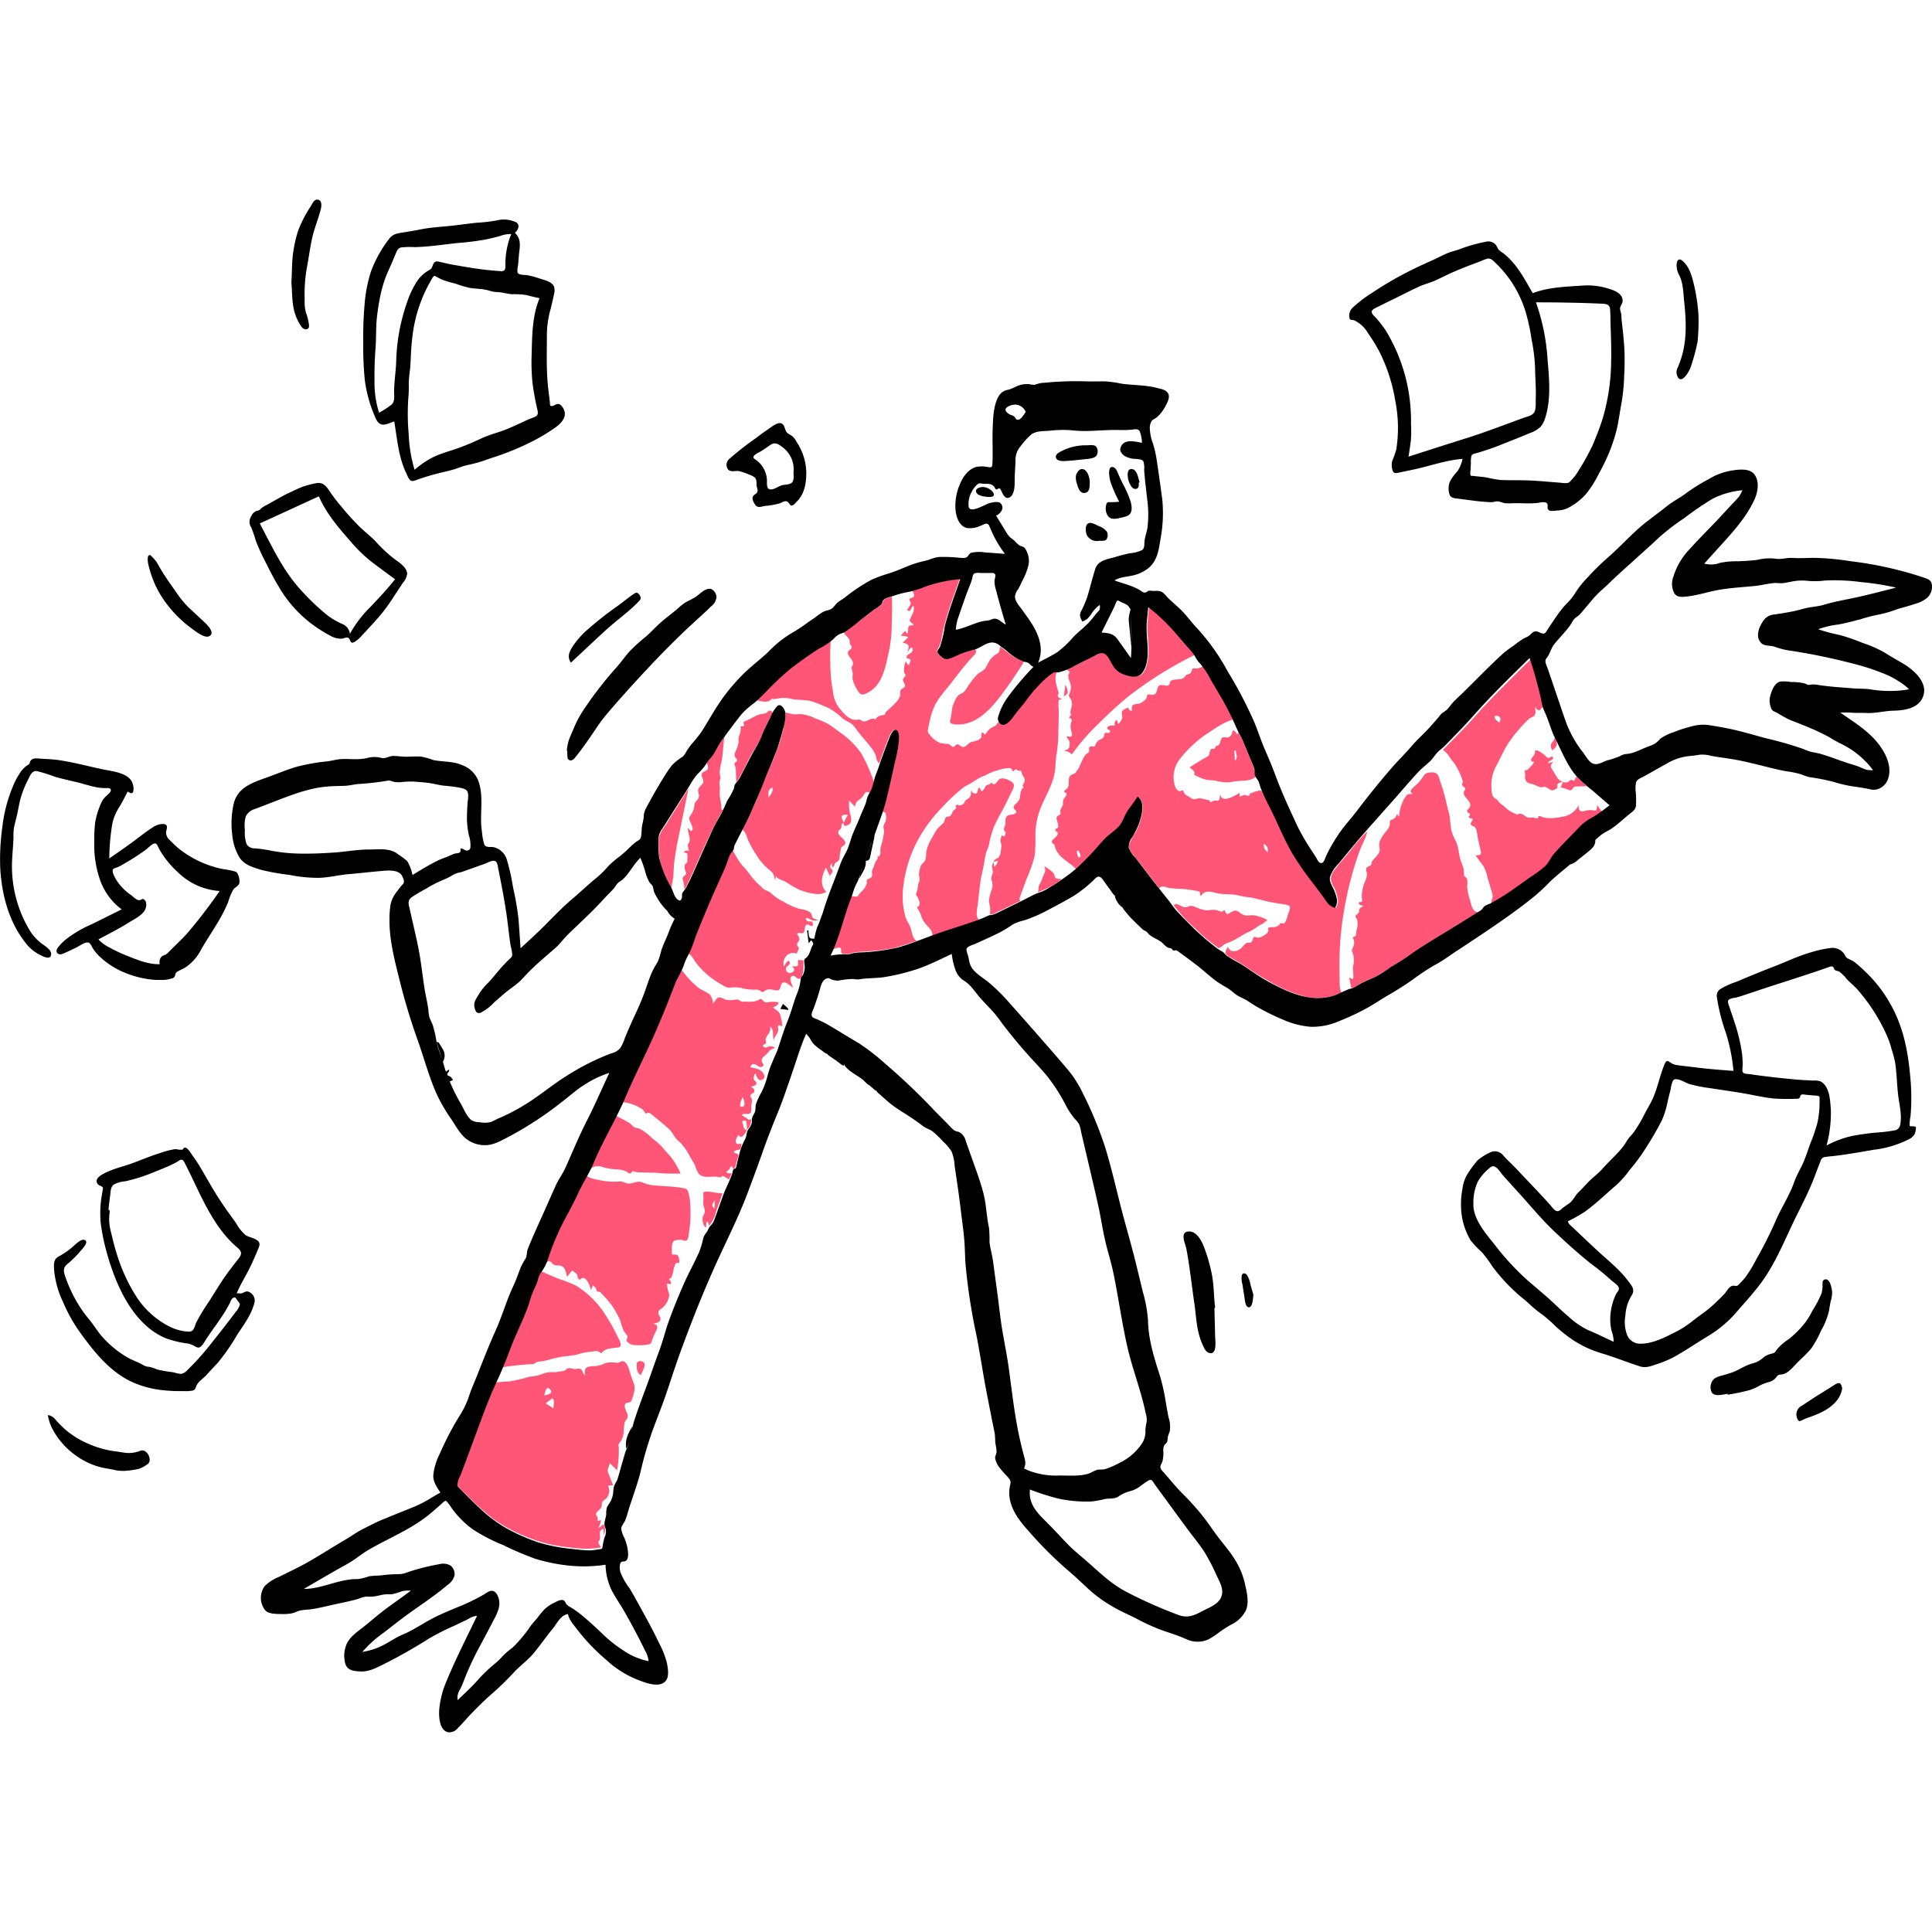 <svg xmlns="http://www.w3.org/2000/svg" xmlns:xlink="http://www.w3.org/1999/xlink" width="426" height="426" viewBox="0 0 426 426"><defs><clipPath id="a"><rect width="426" height="426" transform="translate(6314 -76)" fill="#fff" stroke="#707070" stroke-width="1"/></clipPath></defs><g transform="translate(-6314 76)" clip-path="url(#a)"><g transform="translate(6314 -31.992)"><g transform="translate(100.779 83.616)"><path d="M111.694,54.94a7.163,7.163,0,0,0-2.093-1.572A1.52,1.52,0,0,1,109.623,55c-.247.533-.412,1.1-.65,1.639a8.853,8.853,0,0,0-.528,1.118c-.122.442-.059.892-.222,1.329a18.008,18.008,0,0,0,5.281-2.871c-.306-.044-1.114-.03-1.372-.254-.211-.183-.255-.756-.439-1.024" transform="translate(19.841 10.004)" fill="#ff5678" fill-rule="evenodd"/><path d="M157.6,55.257c.841.669.841.669.87,1.807a1.683,1.683,0,0,1-.87-1.807M116.87,58.243c-.388.032-.482-1.091-.569-1.42l.383-.053c.175.188.866,1.417.186,1.473M175.3,69.737a81.649,81.649,0,0,1,2.114-9.046c.437-1.454.928-2.894,1.457-4.316.459-1.231,1.333-2.568,1.486-3.86a40.533,40.533,0,0,0-3.722,4.268c-1.146,1.377-2.349,2.727-3.431,4.154a3.631,3.631,0,0,0-.866,1.995,4.042,4.042,0,0,0,.776,2.009,11.164,11.164,0,0,1,.764,2.389,3.045,3.045,0,0,1-.4,2.042,4.164,4.164,0,0,1-1.622-1.038c-.485-.593-.9-1.259-1.354-1.873-1-1.338-2.01-2.668-3-4.01a56.19,56.19,0,0,1-5.235-8.407c-1.514-3.033-2.87-6.149-4.346-9.2-.311-.643-.439-1.348-1.267-1.346a6.988,6.988,0,0,0-1.709.532,1.96,1.96,0,0,1-.436.075,1.081,1.081,0,0,1-.072.425c-.151.184-.206.11-.417.1-.244-.013-.42-.166-.687-.148a4.969,4.969,0,0,0-1.077.38v-.845c-1.105.567-3.781,2.466-4.363.313-.05.392.055,1.1-.33,1.349-.254.167-.577-.007-.852.029a4.748,4.748,0,0,0-.971.411c-.022-.579-.464-.514-.893-.592a4.563,4.563,0,0,0-1.615-.31c-.569.1-.983.354-1.555.047-.385-.206-.743-.5-1.131-.713a1.22,1.22,0,0,1-.632-.768c-.187-.435-.153-.336-.6-.213-.951.264-1.32-.882-1.487-1.659a6.453,6.453,0,0,1,1.313-5.459,25.905,25.905,0,0,1,5.428-5.157c1.947-1.273,4.017-2.848,6.291-3.465-1.815-4.062-4.4-7.845-6.707-11.647-.66.151-1.056.51-1.761.4-.557-.088-.532-.045-.738.533-.184.517-.285.592-.778.75-.513.164-.105-.155-.487.248a3.216,3.216,0,0,1-.474.523c-.775.542-1.788.23-2.63.568-.581.234-.295.531-.592.933-.316.425-.85.2-1.286.135-.91-.143-1.184.164-1.376,1.019-.143.634-.237.964-.918,1.1-.386.076-.985-.232-1.233.017-.095.095-.055.362-.1.485a1.719,1.719,0,0,1-.378.58,3.524,3.524,0,0,1-1.2.826c-.418.175-.859.077-1.256.23-.625.24-.473.9-.452,1.43-.354-.085-.437-.075-.648-.342-.1-.122-.044-.327-.235-.379a3.152,3.152,0,0,0-1.177.658c-.368.456,0,1.1-.09,1.631a2.974,2.974,0,0,1-.863,1.315l-.333-.962c-.165.214-.4.368-.467.637-.037.14.077.328.013.469-.179.4-.358.146-.691.16-.294.012-1.084.236-.944.7.094.309.705.238.632.658-.088.511-.752.177-1.021.283-.352.139-.212.439-.333.744-.211.536-.637.583-1.079.846a1.929,1.929,0,0,0-.806,1.019c-.25.556-.223.406-.761.357-.331-.03-.5.037-.635.343-.107.249.076.557-.018.786-.116.283-.715.6-.922.891a23.389,23.389,0,0,0-1.263,2.583,9.037,9.037,0,0,1-.692,1.068c-.341.454-.553.368-1.013.612-.745.4-.528,1.438-.61,2.127a1.581,1.581,0,0,1-.384.952c-.151.161-.688.343-.582.663.128.386.557-.027.476.576-.065.481-.612.875-.734,1.356-.084.33.026.646-.059.98a8.568,8.568,0,0,1-.516.983c-.138.345.079.779-.039,1.041-.138.3-.643.226-.779.621-.148.432.2,1.112.261,1.554.04.283.189.59-.05.822-.2.2-.685.162-.477.653.1.227.456.18.5.522.03.264-.275.665-.44.843-.44.476-1.273.871-.673,1.476.1.1.23.055.327.2a2.837,2.837,0,0,1,.195.648,5,5,0,0,0,.655,1.267c1.054,1.486,2.8,2.185,3.962,3.534,1.417-1.41,2.866-2.786,4.2-4.275a37.955,37.955,0,0,1,3.521-3.676,14.028,14.028,0,0,0,1.989-1.722,14.178,14.178,0,0,0,1.131-2.224c.793-1.44,1.937-2.649,2.788-4.052,1.668,1.087.972,3.863.491,5.421a14.115,14.115,0,0,1-1.2,2.734,9.511,9.511,0,0,0-1.192,2.3,2.133,2.133,0,0,0,.467,1.8c.563.79,1.22,1.528,1.813,2.3l4.326,5.616c.522-.754,1.384-.261,2.078-.116a27.727,27.727,0,0,0,3.1.234c1.079.1,2.171.281,3.24.455.957.155.321.6.784,1.127.979-1.766,2.852-.649,4.381-.494.96.1,1.979.047,2.919.167s1.89.445,2.873.54c1.855.178,3.532.818,5.353,1.15.962.176,1.932.3,2.894.477.341.063.943.094,1.134.446.226.417-.233,1.3-.358,1.673a6.413,6.413,0,0,1-.694,1.886c-.292.36-.367.141-.742.125-.435-.018-.258.075-.558.411a1.922,1.922,0,0,1-1.407.465c-.235.021-.705-.022-.887.142-.256.23-.035.245-.055.6-.033.615-.885,1.074-1.382,1.316a2.023,2.023,0,0,1-1.021.256c-.226-.016-.5-.234-.722-.143-.322.128-.3.736-.484.993-.345.476-.808.123-1.261.364-.542.288-.85.972-1.365,1.311-1.021.671-2.2.745-2.7-.514-.2.422-.683,1.076-.5,1.5a2.218,2.218,0,0,0,1,.839c1,.541,1.974,1.081,2.93,1.7a70.187,70.187,0,0,0,6.657,4.137,29.9,29.9,0,0,0,7.293,2.891,12.84,12.84,0,0,0,7.733-.9,4.087,4.087,0,0,1-.441-2.02q-.031-1.173-.048-2.347c-.019-1.562-.011-3.124.044-4.686a65.111,65.111,0,0,1,1.007-9.307" transform="translate(20.318 3.186)" fill="#ff5678" fill-rule="evenodd"/><path d="M192.827,63.885a12.578,12.578,0,0,1-.557-2.589c-.038-.63.2-1.567-.18-2.115-.159-.233-.445-.315-.537-.6a6.445,6.445,0,0,1,.009-.924,7.628,7.628,0,0,0-.57-1.846c-.536-1.36-.551-2.788-1-4.167-.245-.756-.7-1.4-.973-2.144a9.048,9.048,0,0,1-.447-2.1,17.016,17.016,0,0,0-.264-2.261c-.17-.7-.383-1.379-.537-2.081a38.472,38.472,0,0,0-1.377-4.912c-.221-.608-.382-1.627-.921-2.036a1.958,1.958,0,0,0-1.362-.189,1.544,1.544,0,0,0-1.288.492,18.872,18.872,0,0,1-1.23,1.671c-.519.528-1.168.984-1.635,1.557-.367.45-.157.6.238.988-.511.066-.93-.074-1.3.312a6.436,6.436,0,0,0-.906,1.528,9.547,9.547,0,0,0-.764,3.243l-.431-.672a1.877,1.877,0,0,1-.972,1.214c-.643.25-.624.169-.625.89,0,1.036-.862,1.688-1.4,2.471a7.605,7.605,0,0,0-.8,1.436,3.079,3.079,0,0,0-.032,1.7c.092.969-.843,1.711-1.405,2.4a1.769,1.769,0,0,0-.373.581c-.073.195.028.317-.118.524-.264.375-.816.274-1.029.734-.2.431.077.865.121,1.291a4.57,4.57,0,0,1-.564,1.928,9.778,9.778,0,0,0-.52,2.082,7.641,7.641,0,0,0-.058,1.237c.007.191.154.671.029.844-.162.225-.517-.033-.665.217-.3.512.83.675,1.052.754a3.748,3.748,0,0,0-.823.518c-.283.311-.108.5-.225.845-.128.381-.585.484-.728.821s.139.419.288.705a4.086,4.086,0,0,1-.107,2.462c-.058.287-.03,1.036-.211,1.259-.115.142-.372.09-.473.215-.211.261.011.367.1.667a2.179,2.179,0,0,1-.011,1.163c-.1.359-.33.691-.4,1.056-.071.4.128.538.265.91a6.031,6.031,0,0,1-.013,2.7c-.121.984.224,1.914-.033,2.825l-.822-.355q.131.65.261,1.3l.128.641q-.08.417.279.33c.471.136,1.2-.606,1.585-.824,1.166-.659,2.425-1.132,3.636-1.7a28.626,28.626,0,0,0,3.464-2.143c1.187-.776,2.439-1.441,3.6-2.262,5.007-3.553,10.435-6.55,15.656-9.782-1.462.165-1.728-1.773-2.018-2.8" transform="translate(30.477 6.799)" fill="#ff5678" fill-rule="evenodd"/><path d="M195.815,27.349c.784.228.6.892.307,1.468-.3-.285-.833-.619-.974-1.025-.174-.505.217-.574.668-.443m21.9,19.633c-.042.2-.087,1.024-.242,1.152s-.862-.048-1.053-.058a5.221,5.221,0,0,0-1.64.233c-.985.244-1.163-.369-1.168-1.286a4.693,4.693,0,0,1-3.629,2.53,17.067,17.067,0,0,1-2.222.314,8.266,8.266,0,0,1-1.7-.118c-.341-.059-.653-.269-.975-.33-.706-.132-.07.377-.58.512a7.533,7.533,0,0,1-.819-.191c-.312-.018-.626.033-.938.017-.708-.037-.939-.431-1.5-.735a1.12,1.12,0,0,0-.809-.092c-.346.049-.083.164-.487.092a2.751,2.751,0,0,1-.473-.217,5.892,5.892,0,0,1-1.954-1.245c-.432-.436-.977-.729-1.408-1.161-.155-.156-.24-.346-.377-.507-.178-.209-.19-.156-.414-.312a1.608,1.608,0,0,1-.609-.558,4.235,4.235,0,0,1-.3-1.672,8.744,8.744,0,0,1,1.043-5.021c.934-1.734,1.708-3.567,2.8-5.211a33.7,33.7,0,0,1,3.449-4.187,7.561,7.561,0,0,1,1.137-1.087c.271-.187.624-.27.881-.474.608-.486.312-1.378.312-2.054.192.34.493.848.953.736.3-.073.313-.414.532-.547.169-.1.367-.051.554-.07a88.772,88.772,0,0,0-2.868-10.743c-3.238,3.177-6.478,6.377-9.621,9.649-1.622,1.688-3.119,3.489-4.734,5.184-1.7,1.781-3.431,3.526-5.147,5.289a6.021,6.021,0,0,1,1.319,1.339,7.53,7.53,0,0,0,1.032,1.4,15.075,15.075,0,0,1,1.909,3.818.78.78,0,0,1,.111.54c-.018.135-.157.254-.16.419a.766.766,0,0,0,.22.505c.116.149.458.318.486.511.034.231-.2.386-.282.6-.348.951.795,1.624,1.181,2.37a1.138,1.138,0,0,1,.037,1.234c-.223.335-.716.465-.454.975.163.319.618.144.551.588-.037.238-.5.461-.066.722.347.211.761-.166.6.487-.072.292-.463.585-.352.912s.678.37.9.618a2.438,2.438,0,0,1,.47,1.248c.193,1.392.513,2.656.833,4.024.214.916-.337.932-1.151.938.549.769,1.089,1.541,1.675,2.283a8.391,8.391,0,0,1,.99,2.731q.484,1.584.951,3.172a2.126,2.126,0,0,1,.051,1.438,1.415,1.415,0,0,0-.115,1.138c2.539-1.456,4.936-3.074,7.345-4.738,1.155-.8,2.312-1.592,3.454-2.409a8.13,8.13,0,0,0,2.364-2.3,35.409,35.409,0,0,1,5.112-5.849,18.015,18.015,0,0,1,2.879-2.866c1.079-.7,2.224-1.323,3.313-2.021l-1.208-1.659" transform="translate(33.682 2.913)" fill="#ff5678" fill-rule="evenodd"/><path d="M146.571,68.5c1.035-.493,1.988-1.156,2.994-1.7a11.688,11.688,0,0,0,2.416-1.365,3.91,3.91,0,0,1,.977-.562,8.784,8.784,0,0,0,1.238-.949,9.6,9.6,0,0,0-3.269-1.064,8.57,8.57,0,0,1-1.518.083,3.265,3.265,0,0,1-1.361-.681c-.763-.566-1.1-.481-1.927-.014-.2.112-.466.361-.707.354-.389-.011-.33-.25-.5-.517-.154-.242.041-.27-.239-.278-.169,0-.245.229-.434.266-.357.07-1.033-.28-1.391-.345a6.32,6.32,0,0,0-1.66.059,4.666,4.666,0,0,1-1.8-.3c-.529-.18-1.037-.433-1.572-.595-.7-.21-.838.063-1.481.211-.98.225-1.93-1.185-2.827-.44a36.687,36.687,0,0,0,4.779,5.162,36.141,36.141,0,0,0,2.781,2.511c.442.352.894.692,1.344,1.035.2.156.41.311.613.468.365.282.332.367.679.2.466-.218.827-.68,1.339-.9s1.027-.4,1.524-.634" transform="translate(24.477 11.299)" fill="#ff5678" fill-rule="evenodd"/><path d="M146.679,32.439c.037.862.573,1.569-.183,2.3q-.033-.642-.067-1.284c-.023-.446-.248-.93.25-1.014m-.843-3.757a1.323,1.323,0,0,1-.647.837c-.511.273-1.218-.169-1.573.219s-.316,1.309-.782,1.628c-.149.1-.315.031-.492.164-.152.114-.159.387-.314.506-.254.2-.472,0-.712.11-.269.128-.313.435-.385.7s-.069.605-.263.812a5.719,5.719,0,0,1-1.071.608l-3.109,1.936c.309.313.991.668,1.069,1.129.054.314-.164.349.1.6a3.911,3.911,0,0,0,.68.3,7.738,7.738,0,0,0,1.826.694c.765.167,1.531.088,2.292.271a9.427,9.427,0,0,0,2.415.32c.705-.016,1.371-.213,2.069-.273,1.31-.113,3.008,0,4.075-.918a9.285,9.285,0,0,0-.563-2.571q-.485-1.244-.988-2.479a46.206,46.206,0,0,0-2.227-4.84c-.176,1.1-.6-.349-1.011-.36-.305-.008-.308.382-.384.6" transform="translate(25.023 5.368)" fill="#ff5678" fill-rule="evenodd"/><path d="M205.661,39.078a8.144,8.144,0,0,1,1.579.464c.4.184.552.281.9-.033.189-.17.224-.423.467-.55a2.032,2.032,0,0,1,.823-.1c.65-.034,1.3-.048,1.951-.072l-2.244-2.157c-.117.2-.428.935-.657.982-.069.014-.283-.216-.4-.225a.629.629,0,0,0-.319.094c-.277.122-.4.407-.709.482a3.745,3.745,0,0,1-.954-.073c-.084.29-.3.813-.441,1.186" transform="translate(37.704 6.936)" fill="#ff5678" fill-rule="evenodd"/><path d="M205.087,31.113c.13-.538-.15-1.094-.065-1.641l-.185-.278a6.322,6.322,0,0,1-.433.94,4.4,4.4,0,0,0-.529.743,1.581,1.581,0,0,0,.3,1.4c.338-.378.784-.647.909-1.162" transform="translate(37.364 5.572)" fill="#ff5678" fill-rule="evenodd"/><path d="M201.525,31.8c-.454.01-.281.222-.343.561a1.63,1.63,0,0,1-.261.584c-.233.362-.794.726-.474,1.216.272.416.287-.1.514.1s-1.331,1.815-1.567,1.9c-.128.047-.267-.1-.388,0s.039,1.015.034,1.2a1.631,1.631,0,0,0,.356,1.377c.466.41,1.234.425,1.786.657a9.012,9.012,0,0,0,1.131.495c.42.113.782-.121,1.144-.067a6.64,6.64,0,0,1,1.08.615c.37.176.441.2.8.067a1.964,1.964,0,0,0,.72-.395c.2-.261.048-.257.075-.612.049-.648.726-.573,1.192-.755-.921-.276-1.43-1.266-1.883-2.073a6.332,6.332,0,0,1-.715-1.181c-.135-.5.238-.822.462-1.24-.3.124-1.5.674-.926.024.18-.2,1.29-.532.838-1.058-.272-.316-.626.33-.941.267-.365-.073-.8-.685-1.1-.887-.368-.244-1.087-.816-1.535-.806" transform="translate(36.477 6.049)" fill="#ff5678" fill-rule="evenodd"/><path d="M117.291,56.165a16.518,16.518,0,0,1,.72-4.55c.919-3.029,2.867-5.684,3.494-8.808.3-1.5.2-3.028.493-4.535a31.451,31.451,0,0,0,.35-4.824c.057-1.587.115-3.174.095-4.762a8.1,8.1,0,0,1-.023-1.913c.121-.462.306-.289.7-.456-.272-.168-.832-.251-.891-.6-.04-.24.193-.5.182-.766a2.676,2.676,0,0,0-.176-.637c-.344-1.111-.833-2.822-.2-3.889-.381-.064-.535-.183-.888-.021a6.137,6.137,0,0,0-1.09.822,20.79,20.79,0,0,0-1.9,1.647,40.172,40.172,0,0,0-2.988,3.67c-.963,1.242-1.961,2.471-2.952,3.691-.771.948-1.993,2.391-3.067,1.114-.322.429-.527.86-1.054,1.068a3.046,3.046,0,0,0-1.384,1.062c-.093.11-.372.577-.492.621-.244.089-.1-.077-.3-.2-.3-.194-.444-.326-.551.211-.048.238.08.462-.037.7a1.781,1.781,0,0,1-.646.558,7.372,7.372,0,0,1-1.517.421c-.836.281-1.37,1.55-2.288.942-.334-.221-.6-.566-1.033-.331-.323.175-.379.608-.846.437-.245-.09-.445-.411-.73-.515a2.779,2.779,0,0,0-.627-.128,7.318,7.318,0,0,1-1.394-.182,5.916,5.916,0,0,1-2.332-1.926c-.5-.549-.345-.894-.206-1.592.118-.594.242-1.187.388-1.774a15,15,0,0,1,1.224-3.385A21.912,21.912,0,0,1,97.8,23.963c1.809-2.262,3.516-4.648,5.479-6.779.368-.4,1-.835.933-1.445-.073-.67-.834-.344-1.3-.228a29.565,29.565,0,0,0-3.6,1.386c-.66.26-1.544.766-2.251.433-.667-.314-1.723-1.156-1.351-1.927a7.4,7.4,0,0,0,.748-1.69c.136-.6.22-1.206.344-1.806.295-1.424.673-2.829,1.1-4.22.808-2.654,1.8-5.248,2.686-7.875A41.712,41.712,0,0,0,90.181,2.431c.162.334.467.813.345,1.2-.151.481-.8.32-.962.651-.191.391.387.616.216,1.118a7.4,7.4,0,0,1-.8,1.288c1.123.724.686-.78,1.474-.883.219,1.2-.285,1.761-.751,2.768-.415.9.538.811.734,1.482-.548.091-.924-.161-1.164.486-.1.275.051,1.282-.276,1.31-.242.021-.166-.42-.361-.462-.243-.051-.867.827-1.02.991a3.785,3.785,0,0,1,1.656.322c-.408.4-.819.789-1.243,1.171.388.16,1.047.2,1.245.628.184.4-.1,1.127-.135,1.543.165-.249.407-.838.664-1,.338-.211.434,0,.414.46-.039.849-1.147.795-1.3,1.472s.8.2.83.869c.015.379-.428.7-.209,1.105-.491-.275-.551-.437-.817-.974a5.12,5.12,0,0,0-.369,2.459c.181.576.562.434.126.991-.161.206-.385.369-.39.65-.012.65.917,1.154.195,1.733-.28.225-.583.25-.725.64-.124.337,0,.788-.1,1.155A4.069,4.069,0,0,1,86.2,27.393a17.778,17.778,0,0,1-1.421,1.38,2.167,2.167,0,0,0-.574.622c-.081.119.018.232-.091.343-.127.129-.451.116-.623.149-.564.11-1.249.338-1.438.965-.688-.521-1.389.113-2.056.319a1.142,1.142,0,0,1-.952-.047c-.5-.279-.478-.321-1.079-.234-1.674.242-3.054-1.5-3.986-2.676a6.474,6.474,0,0,1-1.229-2.983c-.209-1.253-.425-2.5-.54-3.763a62.525,62.525,0,0,1-.055-7.927A63.065,63.065,0,0,0,63.4,19.423a85.838,85.838,0,0,0-7.611,7.213c.632.041,1.241.265,1.875.277a2.057,2.057,0,0,0,.905-.161A1.824,1.824,0,0,0,59,26.474a.282.282,0,0,1,.48-.12c.622-.051,1.2-.18,1.821-.27a7.911,7.911,0,0,1,2.4.258c1.45.251,2.988.084,4.389.534,1.226.394,2.5.958,3.682,1.468a15.442,15.442,0,0,1,3.094,2.334,16.044,16.044,0,0,0,1.751.994,6.592,6.592,0,0,1,1.393,1.63c.964,1.248,2.041,2.4,3.007,3.64a6.926,6.926,0,0,1,1.066,1.818c.125.338.136.717.257,1.047a3.02,3.02,0,0,0,.491.716c.592-1.593,1.165-3.192,1.777-4.777.235-.609,1.287-3.534,2.11-2.412.709.965.307,2.948.086,4.025-.3,1.444-.624,2.882-.948,4.32-.641,2.853-1.229,5.733-2.046,8.542a3.2,3.2,0,0,0-.172.591c-.023.327-.136.141.088.369.115.117.387.082.5.221a3.27,3.27,0,0,1,.116,1.446c-.027.587-.355.845-.508,1.366-.134.456.094.925.1,1.386a20.176,20.176,0,0,1-.786,3.51c-.131.716.281,1.851-.724,1.988.25.421-.046.6-.265.912a4.987,4.987,0,0,0-.464,1.221,4.3,4.3,0,0,0-.431,1.053c-.038.354.119.693,0,1.053-.143.424-.413.473-.771.658s-.244-.029-.364.318c-.053.153.018.506-.015.683a4.209,4.209,0,0,1-1.376,1.978c-.208.219-.477.727-.731.862-.372.2-.93-.146-1.271.037-.313.168-.641,1.505-.757,1.83-.245.691-.478,1.388-.71,2.083-.856,2.546-1.7,5.1-2.543,7.648.4-.01,1.08-.455,1.471-.273.449.209.16.825.329,1.16.121.24.823.2,1.153.221a3.248,3.248,0,0,0,1.293-.272,17.32,17.32,0,0,1,2.814-.257,53.933,53.933,0,0,0,5.925-.705c1.852-.413,3.628-1.1,5.445-1.634-.848-.446-1.006-1.546-1.249-2.383a4.439,4.439,0,0,0-.445-1.25A7.786,7.786,0,0,1,88.7,74.52a16.289,16.289,0,0,1-.525-6.919A28.621,28.621,0,0,1,92.75,55.139a32.525,32.525,0,0,1,4.052-5,37.04,37.04,0,0,1,4.929-4.539,19,19,0,0,0,2.491-1.454,9.486,9.486,0,0,1,2.1-1.006,9.554,9.554,0,0,1,2.8-1.138,8.036,8.036,0,0,1,2.467-.456c.556.069.348.329.674.584.431.338.275-.138.595-.258.269-.1.439.156.664.238a1.939,1.939,0,0,0,.536.016c.247.15.206.679.347.929a3.94,3.94,0,0,1,.471.758,1.322,1.322,0,0,1-.132,1.066c-.19.384-.476.573-.018.945-1.143.752-.437,2.262-1.3,3.173-.292.309-.95.742-.94,1.223.011.518.942.723.463,1.241-.436.47-1.376.248-1.88.667s-.34,1.15-.386,1.731c-.035.445-.468.982-.288,1.411.118.282.323.24.332.548a3.372,3.372,0,0,1-.267.821l-.571-.25a7.383,7.383,0,0,0-.289,1.008,2.331,2.331,0,0,0,.2.968,6.089,6.089,0,0,1-.147,1.434,2.254,2.254,0,0,1-.446,1.41c-.21.23-.5.265-.726.443a2.139,2.139,0,0,0-.42.608l.984-.29a2.718,2.718,0,0,1-.786,1.373q-.1-.543-.206-1.086a3.031,3.031,0,0,0-.314,1.092c.018.35.175.686.176,1.046,0,.7-.516,1.164-.3,1.84a2.936,2.936,0,0,1,.055,2.085,10.451,10.451,0,0,0-.588,2.237c-.06.872.332,1.623.251,2.509-.037.411-.209.7.248.745.408.041.851-.3,1.2-.464,1.741-.829,3.475-1.671,5.212-2.509-.324-.451-.245-.465-.042-1.02q.228-.627.455-1.254c.322-.888.645-1.775.977-2.66a28.537,28.537,0,0,0,1.744-5.016,30.015,30.015,0,0,0,.155-4.727" transform="translate(10.227 0.186)" fill="#ff5678" fill-rule="evenodd"/><path d="M21.258,155.994l-1.724-1.087,1-.767c.363-.277.526-.535.741.009.225.573-.044,1.251-.022,1.845m-.731-4.176c.809.945-.7,1.219-1.285,1.338.094-.455.431-2.337,1.285-1.338m17.725-3.327c-.262-.8-.687-3.024-1.9-2.886-.29.033-.552.323-.9.347a5.612,5.612,0,0,1-.874-.082,4.92,4.92,0,0,0-1.933.186,7.512,7.512,0,0,1-2.006.624,7.769,7.769,0,0,0-1.669.146c-.922.267-.86,1.085-.73,1.9a2.991,2.991,0,0,1-.447-.52c-.128-.235-.128-.5-.327-.7-.394-.408-.846-.215-1.333-.18-.55.04-1.256-.328-1.783-.122-.235.092-.373.354-.618.464a2.323,2.323,0,0,1-.688.141,12.528,12.528,0,0,1-1.521.224,6.23,6.23,0,0,0-1.891.122c-.617.167-1.207.42-1.823.589-.684.187-1.392.206-2.086.342a31.43,31.43,0,0,1-4.165.974,21.461,21.461,0,0,0-2.2.158,3.036,3.036,0,0,0-.928.152c-.207.143-.348.733-.466.975-1.269,2.62-2.19,5.409-3.2,8.134q-1.58,4.253-3.161,8.505C1.11,169.309.474,170.637.062,172c-.382,1.257,1.1,2.142,1.891,2.932a57.03,57.03,0,0,0,6.076,5.491,35.917,35.917,0,0,0,7.218,3.877,30.288,30.288,0,0,0,8.073,2.181c1.431.2,2.871.34,4.312.456a18.738,18.738,0,0,0,4.092-.266c-.141-.329-.6-.9-.545-1.27.015-.1.226-.273.275-.394a1.39,1.39,0,0,0,.065-.512c.02-.829-.3-1.632.758-1.928q.053.679.106,1.357a2.45,2.45,0,0,0-.122-2.379l-1.082.9c.074-.22.678-1.614.511-1.746s-.467.218-.646.05c-.146-.137.017-.461-.029-.636-.074-.281-.378-.5-.376-.8,0-.41.531-.727.779-.991a1.5,1.5,0,0,0,.511-1.192c0-.731.34-.691.873-1.178a2.429,2.429,0,0,0,.471-2.91l1.144-.088c-.354-.89-.717-1.778-1.064-2.671s.125-1.345.356-2.168l1.571,1.555a23.979,23.979,0,0,0,.382-5.054c-.065-.524-.163-.493.077-.884.173-.281.417-.5.569-.805a5.386,5.386,0,0,0,.448-1.93,10.008,10.008,0,0,1,.2-1.879c.131-.448.56-.7.664-1.2.179-.863-1.2-2.369-.4-3.008.408-.326.916-.014,1.211-.547a8.278,8.278,0,0,0,.5-1.582A3.181,3.181,0,0,0,39,150.583c-.25-.7-.516-1.385-.746-2.091" transform="translate(0 26.913)" fill="#ff5678" fill-rule="evenodd"/><path d="M47.9,114.427c-.2-.46-.516-.543-.992-.635-2.051-.394-4.12-.4-6.19-.587a11.568,11.568,0,0,1-1.748-.28c-.481-.12-.934-.388-1.406-.5-.94-.224-1.873.4-2.813.352a6.7,6.7,0,0,1-1.345-.43,3.308,3.308,0,0,0-1.1,0,13.362,13.362,0,0,1-2.228-.067,16.921,16.921,0,0,1-2.7-.494,4.4,4.4,0,0,1-1.9-.776,31.467,31.467,0,0,0-2.526,4.746c-.694,1.608-1.617,3.128-2.463,4.66a62.8,62.8,0,0,0-4.126,9.837c.643-.3,1.109-.6,1.592.071.455.631,1,.424,1.733.543,1.183.191,1.311,1.5,1.57,2.479l1.148-1.429c.307.342.8.519,1.051.912.16.252.07.485.165.725.088.223.313.313.483.471,1.171-1.5,2.271,1.32,2.412,2.284l.44-1.12a5.11,5.11,0,0,1,.655.682c.1.164.1.458.2.594.162.2.268.114.5.17.373.09.3.069.518.357a29.962,29.962,0,0,1,2.174,2.475,19.773,19.773,0,0,1,2.046,3.689,10.718,10.718,0,0,0,.73,2.137c.2.365.557.678.741,1.034.229.443-.175.626-.129,1.022s.708.788,1.037.912a5.268,5.268,0,0,0,1.677.149,7.425,7.425,0,0,0,2.218-.208c.594-.177.548-.482.711-1.006a15.981,15.981,0,0,1,.8-1.808c.4-.88.6-1.466-.6-1.73.689-.115,1.813-.318,1.594-1.241-.1-.443-.5-.74-.443-1.229s.446-.667.815-.926a4.4,4.4,0,0,0,1.448-2.2,1.8,1.8,0,0,0,.03-1.226,7.77,7.77,0,0,1-.415-2.009l.952.1a3.3,3.3,0,0,0-.208-.763c-.042-.085-.263-.151-.25-.269.022-.206.3-.2.423-.346a5.291,5.291,0,0,0,.538-1.691,5.551,5.551,0,0,1,.423-1.332c.434-.716.97.294.862-.722-.055-.515-.095-1.278-.736-1.353-.764-.089-.984.213-.912-.7.05-.648-.124-2.038.57-2.387a3.831,3.831,0,0,1,1.245-.177c.442-.037.79.2,1.2.184.682-.024.643-1,.721-1.491a26.507,26.507,0,0,0,.306-6.657,9.67,9.67,0,0,0-.5-2.8" transform="translate(3 20.572)" fill="#ff5678" fill-rule="evenodd"/><path d="M58.923,43.466c-.045-1.6-.045-1.6.845-2.213.235,1.021-.35,1.534-.845,2.213M75.1,47.561c.192-.382.984-.27,1.319-.265a10.429,10.429,0,0,0-.867,1.712c-.184-.348-.641-1.074-.453-1.447M73.02,58.925c.348-.275.267-.262.433-.595.129-.258.1-.393.373-.564.558-.346.644-.345.788-1.083a9.809,9.809,0,0,1,.356-2.156c.2-.427.871-.466.882-1,.022-1.041-1.86-1.572-1.5-2.622.107-.313.446-.41.591-.679.088-.164.028-.379.057-.554.065-.393.173-.477.535-.58a.688.688,0,0,0,.019.458c.238.46,1.185-.091,1.4-.408.445-.655.034-1.742-.112-2.425a8.115,8.115,0,0,1-.1-2.567l1.212,1.329c.22-.67.258-1.031.873-1.45A3.458,3.458,0,0,0,79.986,42.8c.139-.219.233-.462.509-.54s.713.216.94.1c.14-.07.292-.8.339-.926q.227-.617.453-1.235a35.564,35.564,0,0,0-2.859-6.475,18.713,18.713,0,0,0-4.623-4.575c-.863-.644-1.736-1.3-2.642-1.882a20.2,20.2,0,0,0-2.863-1.235,9.242,9.242,0,0,0-3.17-.947c-.549-.028-1.079.1-1.629.028-.608-.08-1.193-.286-1.8-.389,0,3.16-1.152,6.366-2.228,9.305-.489,1.338-1.191,2.572-1.706,3.9s-1.026,2.668-1.59,3.986a71.294,71.294,0,0,1-3.713,8.1c-.132.227-.283.388-.2.588.023.058.213.173.262.224a2.437,2.437,0,0,1,.378.527,11.149,11.149,0,0,1,.54,1.421,25.256,25.256,0,0,0,1.728,3.152,13.424,13.424,0,0,0,2.5,3.081c.454.43,1.125.826,1.4,1.4a11.308,11.308,0,0,1,.373,1.44q.079-.56.158-1.121c.4.841,1.418.919,2.157,1.338a28.314,28.314,0,0,0,2.748,1.615,13.46,13.46,0,0,0,3.137.958,8.215,8.215,0,0,0,1.652.129,4.434,4.434,0,0,0,1.469-.495c-1.591-1.372-1.012-3.752-.1-5.333l.838,1.844c.184-.437.814-.85.533-1.363-.169-.31-.389-.23-.438-.59a1.656,1.656,0,0,1,.279-.88,4.189,4.189,0,0,1,.213.969" transform="translate(9.75 4.754)" fill="#ff5678" fill-rule="evenodd"/><path d="M70.222,64.454c-.358-.79-1.83-.973-2.57-1.124a14.1,14.1,0,0,1-3.49-1.547A11.328,11.328,0,0,1,61.37,59.9a3.488,3.488,0,0,0-1.217-.684A3.376,3.376,0,0,1,59.02,58.3a15.38,15.38,0,0,1-2.181-2.314,20.616,20.616,0,0,0-1.977-2.39c-.786-.992-1.344-2.139-2.028-3.2-1.226,1.321-1.558,3.382-2.3,4.984-.926,2-1.812,4.014-2.683,6.036-1.56,3.628-3.075,7.279-4.433,10.989-.05.136-.317.59-.272.736s.391.3.5.417a7.281,7.281,0,0,1,.7,1.026,13.717,13.717,0,0,0,1.426,1.786,17.638,17.638,0,0,0,4.046,3.285c.651.371,1.579,1.105,2.325,1.042a7.9,7.9,0,0,1,2.652.071,10.568,10.568,0,0,0,2.726.37,2.718,2.718,0,0,1,1.131.088c.258.106.443.4.735.415.367.017.586-.329.925-.454a2.316,2.316,0,0,1,.925-.11c.456.022,1.519.433,1.884.081.394-.38.244-1.478.982-1.622.548-.107,1.658.9,2.106,1.176-.194-.583-.859-1.722-.5-2.334a.559.559,0,0,1,.687-.249c.364.074.4.334.684.5,1.572.882,1.432-3.314,1.379-3.957l-1.2-.069c0,.368.116,1.193-.131,1.343a3.91,3.91,0,0,1-1.2,0c.546.519.8.964-.022,1.407a.885.885,0,0,1-1.316-.724c-.062-.723,1.066-.834.859-1.548-.277-.959-1.122.665-1.275.948a2.349,2.349,0,0,1,.473-2.251,2.037,2.037,0,0,1,2.35-.58c.09-.394.292-.665.4-1.024.129-.43-.067-.327-.257-.7-.308-.606.308-.817.424-1.339a1.152,1.152,0,0,0-.209-.844c-.169-.29-.5-.489-.012-.647.36-.117.784.227,1.124-.083.368-.336.232-1.038.432-1.457.3-.632.635-.242,1.123-.064.366.133.476.121.521-.284a.615.615,0,0,0-.161-.547c-.253-.233-.6-.066-.888-.145-.388-.106-.407-.351-.555-.7.676-.06.686.155,1.3.414a2.047,2.047,0,0,0,1.511,0,4.367,4.367,0,0,1-1.059-.364c-.386-.269-.3-.583-.465-.95" transform="translate(7.909 9.459)" fill="#ff5678" fill-rule="evenodd"/><path d="M104.568,44.042c.668-1.235,1.273-2.5,1.874-3.769.365-.771,1.154-1.836.217-2.471-.631-.428-1.786-1.03-2.584-.706-.677.275-1.049,1.876-1.981.826-.17.485-.748.405-1.094.668-.257.195-.234.392-.39.643a5.584,5.584,0,0,1-.633.662,5.265,5.265,0,0,0-.6-.938,3.456,3.456,0,0,0-.28.935c-.067.208-.126.352-.344.433-.5.186-.988-.425-1.241-.761a1.762,1.762,0,0,1-.132,1.594c-.279.356-.732.425-.994.8-.294.416-.313.732-.84.9a3.11,3.11,0,0,1-.563.121c-.116,0-.173-.2-.221-.2a2.159,2.159,0,0,0-.581.271c.328.413.2.586-.154.855-.429.326-.405.36-.616.859a1.1,1.1,0,0,1-.453.584c-.236.132-.551.019-.747.156-.4.277-.352,1-.665,1.345-.422.472-.955.8-1.344,1.327a12.158,12.158,0,0,0-1.009,1.7,9.187,9.187,0,0,0-1.443,3.5,4.774,4.774,0,0,1-.234,1.739c-.248.5-.785.7-.992,1.285a8,8,0,0,0-.346,1.626c-.075.625.316,1.1.044,1.706a4.318,4.318,0,0,0-.361,1.631c-.047.592-.514.994-.227,1.5a3.766,3.766,0,0,1,.643,1.442c.085.642-.018.874-.574,1.145a7.059,7.059,0,0,1,.891,1.66,4.869,4.869,0,0,0,.8,1.674c.778,1.022,1.761,1.562,1.744,2.984L99.73,68.227c-1.362-.257-.666-2.644-.577-3.536.163-1.634.338-3.276.574-4.9.2-1.4.6-2.755.818-4.153a20.6,20.6,0,0,1,.409-2.162c.165-.617.514-1.2.652-1.8a21.451,21.451,0,0,1,1.083-3.968c.548-1.259,1.226-2.455,1.879-3.661" transform="translate(15.682 7.004)" fill="#ff5678" fill-rule="evenodd"/><path d="M15.835,148.939a1.6,1.6,0,0,1,.862-.191,13.2,13.2,0,0,0,2.372-.514,27.361,27.361,0,0,1,3.015-.625,24.033,24.033,0,0,0,2.871-.408,10.138,10.138,0,0,1,2.676-.584c1.08-.042,1.714-.545,2.6.356.791-1.1,1.936-1.1,3.2-1.272.452-.063.978,0,1.079-.542a2.881,2.881,0,0,0-.524-1.577A40.383,40.383,0,0,0,30.3,137.2a20.688,20.688,0,0,0-5.607-5.174,30.9,30.9,0,0,0-3.722-1.476c-1.331-.523-2.633-1.117-3.946-1.682a6.588,6.588,0,0,0-1.081,2.543c-.319.865-.866,1.626-1.157,2.5-.582,1.755-1.079,3.493-1.806,5.2-1.537,3.611-3.029,7.208-4.426,10.878,2.2-.342,4.341-.556,6.561-.695.435-.027.406-.135.72-.354" transform="translate(1.568 23.845)" fill="#ff5678" fill-rule="evenodd"/><path d="M113.058,36.817a2.468,2.468,0,0,1,1.774.77,48.132,48.132,0,0,1,5.894-6.79,86.123,86.123,0,0,1,6.452-5.9A84.46,84.46,0,0,1,142.1,15.563c-1.664-1.917-3.3-3.863-4.978-5.768a43.477,43.477,0,0,0-5.237-4.774,42.235,42.235,0,0,0-.392,4.5c.013,1.5.219,3,.239,4.5a13.945,13.945,0,0,1-.336,3.71c-.242.918-.79,2.26-1.793,2.553a5.9,5.9,0,0,1-4.71-1.239,19.529,19.529,0,0,1-2.048-3.031,1.43,1.43,0,0,0-1.79-.682,26.776,26.776,0,0,0-3.506,1.679c-1.282.642-2.56,1.293-3.843,1.934.088.063.61.331.632.45.007.037-.292.656-.3.778a3.743,3.743,0,0,0,.342,1.387,4.234,4.234,0,0,1,.257,1.47,7.575,7.575,0,0,1-.421,1.39c-.112.516.269.7.466,1.148a2.474,2.474,0,0,1,.122,1.446,7.127,7.127,0,0,0-.31,1.209c0,.216.186.456.121.679s-.327.346-.478.493c.692.455.821.389.547,1.131a3.1,3.1,0,0,0-.04,1.61c.048.3.355,1.092.147,1.393-.19.276-.814.06-1.1.05.106.556.257.5.517.958a1.9,1.9,0,0,1,.136,1.024c-.046.866-.579.963-1.289,1.258" transform="translate(20.727 1.14)" fill="#ff5678" fill-rule="evenodd"/><path d="M27.366,111.126a12.794,12.794,0,0,0,2.793.54,6.992,6.992,0,0,1,2.484.436c.286.131.6.485.909.48.372-.006.256-.26.517-.425s.434.019.678.086a4.735,4.735,0,0,0,1.106.107c1.042.035,2.085.056,3.128.082.939.023,1.848.177,2.782.183.986.006,1.972,0,2.958,0a15.949,15.949,0,0,0-2.64-4.252c-.614-.606-1.13-1.283-1.711-1.917a21.924,21.924,0,0,0-1.928-1.635,12.733,12.733,0,0,0-2.005-1.642,5.661,5.661,0,0,0-1.044-.538,3.559,3.559,0,0,1-.852-.212c-.317-.187-.6-.575-.908-.8a9.989,9.989,0,0,0-1.009-.627c-.692-.385-1.413-.716-2.085-1.139-2.067,3.82-3.922,7.681-5.62,11.681a2.514,2.514,0,0,1,2.449-.41" transform="translate(4.568 18.527)" fill="#ff5678" fill-rule="evenodd"/><path d="M72.732,11.9a3.536,3.536,0,0,1,.538.73c.149.314.062.617.152.917.111.37.539.535.279,1-.176.317-.6.391-.721.762-.219.665.541,1.276.842,1.8a1.435,1.435,0,0,1,.233,1c-.044.221-.236.385-.287.58-.087.342,0-.005.04.343s.189.739.216,1.119a10.918,10.918,0,0,0-.037,1.2,8.456,8.456,0,0,0,1.252,2.7c.421.611.769.828,1.461.554,3.7-1.46,4.443-5.464,5.192-8.884a29.4,29.4,0,0,0,.718-6.056c.024-2.169.191-4.34.032-6.508-.612.176-1.377.238-1.8.764-.227.281-.231.634-.448.89a8.444,8.444,0,0,1-1.3.937L73.281,10.1l-.811.607c-.278.208-.354.175-.309.477.035.238.421.538.571.715" transform="translate(13.227 0.799)" fill="#ff5678" fill-rule="evenodd"/><path d="M95.072,22.276c-.348.454-1.008.556-1.431.975A3.836,3.836,0,0,0,92.8,24.7a5.655,5.655,0,0,0-.56,1.971,15.69,15.69,0,0,1-.348,2.048c-.072.468-.047.612.426.749a5.868,5.868,0,0,0,2.129.105c3.229-.33,5.776-2.831,7.735-5.17a94.877,94.877,0,0,0,5.963-8.585c-.925-.522-1.927-.912-2.809-1.507-.83-.56-1.572-1.263-2.389-1.854-.112.34-.112.729-.252,1.058-.159.375-.382.437-.722.65a4.97,4.97,0,0,0-1.5,1.508,13.865,13.865,0,0,1-.974,1.737,9.78,9.78,0,0,1-1.459,1,14.075,14.075,0,0,0-1.788,2.16c-.446.545-.757,1.159-1.174,1.7" transform="translate(16.841 2.504)" fill="#ff5678" fill-rule="evenodd"/><path d="M43.988,48.631c.125.34.385.815.195,1.175-.346.657-.69-.312-1.03-.469a14.457,14.457,0,0,0,.288,1.678,2.656,2.656,0,0,1,.159,1.14c-.074.417-.417.652-.421,1.075a7.777,7.777,0,0,0,.263,1.188c-.649-.077-.789-.161-1.183.33a2.767,2.767,0,0,1,.689.189c.187.153.09.08.132.364a9.607,9.607,0,0,1-.027,1.418c-.015.472-.285.386-.49.71a1.584,1.584,0,0,0-.07.911c.05.345.336.724.295,1.07-.051.419-.448.444-.645.757-.258.412-.03.714.085,1.137a12.978,12.978,0,0,1,.21,1.777c2.832-5.706,5.051-11.7,8.223-17.23q.117-.2.231-.4l-.281-.166c-.042-.278-.03-.622-.055-.93-.055-.667-.239-1.315-.324-1.978-.094-.741.07-1.453,0-2.186-.025-.254-.084-.506-.089-.762a7.316,7.316,0,0,1,.232-1.012c.03-.35-.174-.815-.176-1.191a5.9,5.9,0,0,1,.073-.88c.112-.78.346-1.537.464-2.317.242-1.6.257-3.23.531-4.829-.427.63-.909,1.22-1.333,1.853s-.694,1.325-1.077,1.975a10.312,10.312,0,0,1-1.136,1.532c-.349.4-.344.374-.2.87a1.718,1.718,0,0,1,.108.688c-.148.971-1.6.643-1.388,1.7.107.534.508,1.025.29,1.6-.2.512-.782.773-1,1.282-.245.56.083.945.1,1.489a1.52,1.52,0,0,1-.517,1.166c-.444.444-.424.736-.538,1.366a4.918,4.918,0,0,1-.586,1.581c-.282.484-.629.63-.481,1.175.108.394.343.78.485,1.166" transform="translate(7.704 5.572)" fill="#ff5678" fill-rule="evenodd"/><path d="M38.061,55.6a18.575,18.575,0,0,0,2.261,5.272,21.265,21.265,0,0,0,.5-2.818c.047-.955.079-1.9.184-2.854.2-1.781.528-3.544.892-5.3.764-3.678,1.488-7.361,2.266-11.036q-1.732,2.751-3.451,5.51-.834,1.347-1.666,2.7A7.988,7.988,0,0,0,37.639,49.6a18.673,18.673,0,0,0-.015,3.15,12.951,12.951,0,0,0,.437,2.848" transform="translate(6.886 7.345)" fill="#ff5678" fill-rule="evenodd"/><path d="M51.7,36.22c.02.252.2.531.246.789a5.778,5.778,0,0,1,.063.935c.018.752.05,1.5.075,2.258,1.52-2.093,2.335-4.582,3.705-6.766a20.811,20.811,0,0,0,1.683-2.891c.478-1.133.919-2.261,1.471-3.363.3-.6.611-1.2.909-1.8.143-.289.294-.425.14-.707a.783.783,0,0,0-.4-.3c-.394-.084-.624.382-.937.54a10.24,10.24,0,0,1-1.411.293c-1.031.347-2.02.99-3.03,1.412-.322.134-.554.187-.528.573.023.342.376.273.012.571-.2.161-.454.086-.68.064a3.2,3.2,0,0,1-.209,1.847,2.994,2.994,0,0,0-.2,1.489,6.233,6.233,0,0,1-.527,1.889c-.224.552-.558.984-.232,1.56.18.317.566.549.341.912-.2.325-.525.2-.485.7" transform="translate(9.477 4.686)" fill="#ff5678" fill-rule="evenodd"/><path d="M48.41,117.7c-1.1-.65-.058-1.311,0-1.919Zm-1.675-3.713c-.165.008-.73.068-.832.24a6.171,6.171,0,0,0,.044.889c0,.541-.058,1.08-.028,1.621s.308,1.063.331,1.594c.022.5-.294.767-.443,1.211-.2.586.065,2.2.718,2.363a5.867,5.867,0,0,1,.14-1.253c.312-.148.464.661.553.881a7.768,7.768,0,0,0,1.528-3.179q.7-1.982,1.4-3.965c-.573-.057-1.148-.092-1.718-.167a9.771,9.771,0,0,0-1.692-.235Z" transform="translate(8.386 21.118)" fill="#ff5678" fill-rule="evenodd"/><path d="M33.832,145.692c-.486.2-.346.79-.331,1.306a1.914,1.914,0,0,0,.876,1.681c.229-.609,1.05-1.943.811-2.58a1.034,1.034,0,0,0-1.356-.408" transform="translate(6.136 26.913)" fill="#ff5678" fill-rule="evenodd"/><path d="M113.058,22.165c.32-.292.815-.482.875-.957a5.188,5.188,0,0,0-.524-1.683q-.176,1.32-.351,2.64" transform="translate(20.727 3.799)" fill="#ff5678" fill-rule="evenodd"/><path d="M57.1,102.876c-.832,0,.068-1.734.2-2.131.262.448.89,2.136-.2,2.131M64.035,80.99c.327-.2.947-.424,1.125-.794.206-.429-.217-.425-.591-.451a6.134,6.134,0,0,0-1.449.025c-.441.086-.63.187-1.043-.074-.235-.147-.457-.514-.726-.567s-.6.24-.845.352a6.712,6.712,0,0,1-2.637.18,1.817,1.817,0,0,1-.933-.049c-.4-.187-.493-.435-.986-.4a6.139,6.139,0,0,1-2.231.08c-.508-.135-1.208-.671-1.754-.506-.508.154-.774.952-1.175,1.291a3.537,3.537,0,0,0-.742-1.989,16.327,16.327,0,0,0-2.26-1.276,20.442,20.442,0,0,1-3.889-4.1,17.792,17.792,0,0,0-1.8,3.472c-.483,1.224-.952,2.454-1.435,3.678-.972,2.464-2.009,4.905-3.075,7.331-2.163,4.927-4.592,9.719-6.719,14.664A9.494,9.494,0,0,1,35,103.288a1.289,1.289,0,0,1,.553.534c.1.137.24.471.425.517.108.027.454-.165.625-.14a1.351,1.351,0,0,1,.63.357c1.225.965,2.448,1.982,3.61,3.024a6.065,6.065,0,0,1,1.259,1.547,5.627,5.627,0,0,0,1.439,1.609,13.277,13.277,0,0,1,2.235,3.275,15.2,15.2,0,0,1,1.08,1.906,5.2,5.2,0,0,0,.863,1.8c1.049,1,2.69.424,3.96.589.5.065.621.206,1.071,0,.005-.177.072-.24.2-.19a1.084,1.084,0,0,1,.4.2c.331.18.646.4.967.595l.561-1.384c-.21,0-.97.088-1.089-.229-.1-.266.318-.341.475-.505.174-.183.277-.779.616-.766.279.01.263.254.259.492.6.012.594-.51.7-.955.069-.3.165-.595.243-.892.052-.2.388-1.024.3-1.2-.214-.43-1.587-.4-.712-.928.279-.167.934-.114,1.15-.35.172-.189.187-.963.239-1.223-.408.028-.9.275-1.149-.088-.362-.525.166-1.327.433-1.766.345.272.561.569.954.255a3.4,3.4,0,0,0,.965-1.451c-.456-.014-.375.077-.606-.279a3.153,3.153,0,0,1-.235-.783c-.134-.468-.405-.824.159-.949.353-.078.441,0,.544.339a11.1,11.1,0,0,1,.139,1.671,2.885,2.885,0,0,0,.911-2.391c-.352.349-.388.255-.812-.017s-.841-.553-1.26-.831c.53-.481,1.372-.015,1.895-.411.356-.268.174-1.092.2-1.463a11.686,11.686,0,0,0,.2-1.4c-.029-.5-.608-.727-.3-1.19.215-.324.715-.275.808-.761s-.4-.78-.766-.993c.543-.176,1.586-.364,1.1-1.091-.232-.344-.513-.374-.508-.861a2.715,2.715,0,0,1,.387-1.04c.2.466.5,1.559,1.135,1.521.526-.031.994-.5.843-.981-.467-1.469-1.8-1.576-3.088-1.852.242-.89.879-.839,1.523-.386.381.267.62.492,1.105.217.506-.287.261-.394.038-.806-.455-.839.175-1.32.793-1.809a9.61,9.61,0,0,0,.831-.94,3.941,3.941,0,0,1,1.207-.565,1.777,1.777,0,0,0-1.419-.29c-.348.119-.6.353-1,.151-.888-.45.265-.565.384-.936.067-.211-.161-.639-.075-.939a3.234,3.234,0,0,1,.448-.83,2.156,2.156,0,0,0,.54-1.828A1.647,1.647,0,0,1,64,86.514a12.339,12.339,0,0,0,.16,1.868c.027-.907.86-1.512,1-2.384.044-.272-.178-.939.081-1.084.2-.114.617.176.831.178a16.149,16.149,0,0,0-.454-2.5c-.274-.784-.988-1.085-1.586-1.6" transform="translate(5.659 13.549)" fill="#ff5678" fill-rule="evenodd"/></g><g transform="translate(0)"><path d="M390.671,83.983c-1.1.231-2.167.587-3.279.8-1.318.25-2.637.48-3.965.672a3.225,3.225,0,0,0-2.284,1.078c-1.09,1.388-2.187,3.78-.686,5.253.706.691,1.943.474,2.85.762a17.223,17.223,0,0,0,3.011.815A134.468,134.468,0,0,1,401,96.386a49.149,49.149,0,0,1,6.512,2.137,16.414,16.414,0,0,1,3.1,1.59,12.57,12.57,0,0,1,2.431,1.856,25.463,25.463,0,0,1-8.252.052c-1.326-.225-2.659-.162-4-.263s-2.679-.2-4.018-.314c-1.3-.114-2.588-.258-3.878-.452a5.214,5.214,0,0,0-1.444-.079,1.868,1.868,0,0,1-.714.063c-.215-.049-.445-.217-.661-.29a11.673,11.673,0,0,0-3.07-.326,8.738,8.738,0,0,0-2.359-.1c-1.353.3-1.97,2.2-2.28,3.364a4.449,4.449,0,0,0,.2,2.372c.272.832.773.817,1.444,1.194a24.8,24.8,0,0,0,2.833,1.552c.866.353,1.752.66,2.609,1.036a54.006,54.006,0,0,1,5.709,2.586c.963.566,1.876,1.131,2.886,1.621a19.524,19.524,0,0,1,2.618,1.522,20.035,20.035,0,0,1,4.428,4.27,4.453,4.453,0,0,1-1.619-.122c-.686-.242-1.327-.6-2.022-.818-1.324-.418-2.622-.812-3.931-1.288s-2.647-.949-3.982-1.344c-.684-.2-1.375-.292-2.069-.441a10.691,10.691,0,0,1-1.734-.638,82.713,82.713,0,0,0-8.622-2.457c-2.8-.783-5.563-1.6-8.418-2.149-1.33-.257-2.662-.5-4-.684a9.1,9.1,0,0,0-3.727.338,25.04,25.04,0,0,0-3.824,1.244,10.494,10.494,0,0,0-2.975,1.445,5.893,5.893,0,0,1-1.244,1.127,8.73,8.73,0,0,1-1.3.551c-1,.364-1.95.841-2.945,1.217a6.772,6.772,0,0,1-1.947.466,3.146,3.146,0,0,0-1.441.477,20.179,20.179,0,0,1-2.834.942c-.944.3-2.019,1.086-3.042.727-.994-.349-1.63-1.629-2.222-2.423a24.645,24.645,0,0,1-3.771-6.627c-.92-2.62-1.8-5.255-2.69-7.885q-.7-2.051-1.4-4.1c-.262-.757-.807-1.572-.213-2.272.688-.811.933-2.09,1.645-3s1.5-1.732,2.254-2.6c.438-.506.866-1.022,1.256-1.567.319-.446.556-.993.91-1.407.323-.376.8-.6,1.15-.945.385-.378.727-.826,1.079-1.234.925-1.072,1.8-2.208,2.791-3.224.815-.839,1.745-1.585,2.581-2.411,1.812-1.789,3.736-3.459,5.615-5.176,1.828-1.672,3.7-3.29,5.478-5a49.24,49.24,0,0,1,5.554-4.256,68.083,68.083,0,0,1,6.234-4.272,18.226,18.226,0,0,1,6.607-1.9,8.948,8.948,0,0,1-.709,1.359,23.2,23.2,0,0,1-1.572,1.719q-1.577,1.716-3.172,3.414c-2.07,2.2-4.237,4.319-6.246,6.58a15,15,0,0,0-3.506,5.98,4.346,4.346,0,0,0,.227,3.692c.573.867,1.514.8,2.464.715,2.447-.219,4.874-1.052,7.3-1.484,2.692-.481,5.446-.6,8.164-.889,1.364-.146,2.712-.521,4.076-.624.615-.046,1.223.079,1.837.028s1.225-.2,1.827-.312a11.325,11.325,0,0,1,3.7-.2,17.328,17.328,0,0,0,3.769-.068,43.208,43.208,0,0,1,8.133.359,58.56,58.56,0,0,1,7.613,1.2c-2.623.668-5.241,1.351-7.879,1.96-2.693.621-5.474,1.039-8.117,1.84-1.15.349-2.332.4-3.5.644ZM183.031,139.561c.287-1.044.578-2.165.943-3.207a2.164,2.164,0,0,1,.35-.606,5.776,5.776,0,0,0-.589,1.377c-.245.809-.47,1.624-.7,2.436Zm-.575,1.067c.06-.132.125-.26.2-.387-.072.127-.138.255-.2.387Zm-.21.517c.046-.129.1-.255.15-.381-.054.125-.1.252-.15.381Zm.728-1.385a4.16,4.16,0,0,0-.27.4,4.033,4.033,0,0,1,.27-.4Zm160.562-9.737a13.226,13.226,0,0,0-2.921,2.011c-1.932,2.081-4.013,4.05-5.872,6.195-.747.861-1.124,1.928-1.959,2.729a25.859,25.859,0,0,1-3.18,2.37c-2.384,1.666-4.745,3.468-7.261,4.93-.564.327-1.135.667-1.717.961a6.415,6.415,0,0,0-1.2.569c-.32.26-.448.646-.8.9-.257.187-.565.339-.833.509q-3.31,2.1-6.662,4.12c-2.185,1.32-4.369,2.657-6.507,4.052-1.136.741-2.21,1.574-3.352,2.3-.929.6-1.9,1.125-2.813,1.748a23.636,23.636,0,0,1-2.927,1.855c-1.024.5-2.089.916-3.108,1.426-.6.3-1.144.665-1.715,1.011a4.74,4.74,0,0,1-1.095.332c-1.186.406-2.25,1.109-3.461,1.484-5.028,1.558-9.89-.665-14.273-3.028-2.209-1.191-4.22-2.717-6.336-4.06a29.768,29.768,0,0,1-2.927-1.7c-.426-.347-.59-.712-1.088-.986a9.218,9.218,0,0,1-1.269-.812,57.988,57.988,0,0,1-5.672-4.973c-.977-.987-1.954-1.978-2.908-2.988-.747-.792-1.329-1.754-2.018-2.6-1.659-2.042-3.268-4.113-4.867-6.2-.776-1.013-1.545-2.034-2.323-3.046a6.084,6.084,0,0,1-1.48-2.215,3.315,3.315,0,0,1,.7-2.236,18.4,18.4,0,0,0,1.533-3.084c.589-1.644,1.489-4.794-.31-5.973-.662,1.1-1.5,2.076-2.211,3.139s-1.027,2.425-1.888,3.379c-.9,1-2.111,1.729-3.06,2.7s-1.811,2.022-2.728,3.023c-.96,1.048-1.978,2.039-2.989,3.038a28.68,28.68,0,0,1-3.1,2.493,38.02,38.02,0,0,1-3.475,2.289,10.17,10.17,0,0,1-1.624.889,12.909,12.909,0,0,0-1.723.651c-2.375,1.229-4.77,2.408-7.181,3.563a11.327,11.327,0,0,1-2.025.913c-.267.066-.419.006-.713.1a9.484,9.484,0,0,0-.915.4c-1.238.546-2.5.967-3.783,1.4-2.667.894-5.376,1.709-8.013,2.685-2.469.914-4.871,1.9-7.416,2.61a45.249,45.249,0,0,1-7.736,1.067,12.45,12.45,0,0,0-2.174.19,3.728,3.728,0,0,1-1.581.249,14.306,14.306,0,0,0-3.373.3c1.741-3.428,2.645-7.332,3.906-10.962.334-.96.738-1.857,1.015-2.833a12.241,12.241,0,0,1,1.039-2.508,19.317,19.317,0,0,0,1.043-3.139c-.274.819-.422,1.692-.683,2.513.362-.691.751-1.366,1.1-2.066a3.71,3.71,0,0,0,.36-1.951c.936.107.971-.855,1.115-1.541.22-1.043.451-2.084.675-3.125a4.889,4.889,0,0,0,.135-.9,8.351,8.351,0,0,1,.3-.9c.816-2.314,1.714-4.587,2.306-6.972.654-2.63,1.226-5.285,1.814-7.93a35.373,35.373,0,0,0,.863-4.27c.065-.687.415-2.9-.558-3.213-.752-.239-1.558,2.054-1.754,2.558-.477,1.227-.928,2.463-1.382,3.7-.406,1.1-.721,2.221-1.174,3.309s-.618,2.246-1.024,3.362c-.238.656-.621,1.139-.883,1.766-.191.458-.262.955-.419,1.425-.325.973-.829,1.924-1.2,2.892-.469,1.237-1.047,2.428-1.561,3.646-.47,1.114-.739,2.289-1.181,3.406-.425,1.072-1.084,2.031-1.507,3.113-.464,1.19-.887,2.4-1.346,3.587-.948,2.459-1.909,4.9-2.651,7.429-.186.633-.5,1.255-.657,1.819a13.935,13.935,0,0,1-.591,1.425,16.076,16.076,0,0,0-.693,2.9h0l.055-.312c-.379.016-.786.1-1.05-.241-.3-.386-.217-1.135-.274-1.6-.446.058-.272.259-.223.663q.037.312.074.624l.187,1.56c.142-.084.441-.569.563-.582.186-.021.389.485.476.735a1.994,1.994,0,0,1-.118.277,4.96,4.96,0,0,0-.321.643,9.8,9.8,0,0,1-.532,1.385,3.485,3.485,0,0,1-.408.61c-.118.139-.506.37-.571.516-.162.367.085,1.282.062,1.709a4.431,4.431,0,0,1-.361,1.656c-.1.213-.287.341-.383.525a1.6,1.6,0,0,0-.172.728,13.578,13.578,0,0,1-.981,3.429c-.464,1.251-.826,2.537-1.247,3.8-.4,1.2-.908,2.349-1.33,3.538-.491,1.384-.928,2.786-1.388,4.179-.344,1.043-.87,1.971-1.239,3a18.2,18.2,0,0,0-1.095,3.087,17.921,17.921,0,0,1-1.3,3.55,15.222,15.222,0,0,0-1.336,2.956,7.959,7.959,0,0,1-.113,1.384c-.136.408-.394.755-.566,1.145-.236.537-.06,1.034-.223,1.582a4.878,4.878,0,0,1-.724,1.22c-.459.72-.3,1.553-.775,2.3a13.286,13.286,0,0,0-1.258,3.446c-.176.591-.305,1.2-.463,1.794a4.631,4.631,0,0,1-.22.927c-.158.275-.426.168-.562.326a2.78,2.78,0,0,0-.2.757,15.429,15.429,0,0,1-.627,1.638c-.488,1.153-1.049,2.276-1.472,3.456q-.663,1.852-1.328,3.7c-.21.587-.415,1.176-.642,1.757a3.5,3.5,0,0,1-.83,1.18c-.368.429-.521,1.03-.865,1.484a3.346,3.346,0,0,0-.684,1.271,20.3,20.3,0,0,1-.88,2.956c-1.054,2.412-2.367,4.707-3.424,7.121-1.108,2.531-2.159,5.088-3.119,7.679-.9,2.432-1.476,4.954-2.4,7.377-.911,2.4-1.7,4.835-2.594,7.24-.933,2.5-1.87,4.994-2.706,7.526a25.475,25.475,0,0,0-.7,2.742c.061-.415.119-.82.189-1.2-.889,1.488-1.707,3.107-1.316,4.889a4.728,4.728,0,0,0,.576-1.144,3.621,3.621,0,0,1-.206.605,9.553,9.553,0,0,0-.653,1.519c-.375,1.3-.754,2.6-1.123,3.9-.178.627-.344,1.259-.552,1.876-.185.549-.588,1.025-.758,1.56-.191.6-.125,1.333-.272,1.958a5.812,5.812,0,0,1-.6,1.574,11.184,11.184,0,0,0-.7,1.119,4.957,4.957,0,0,0-.142,1.509c-.072.649-.3,1.267-.393,1.913-.085.621.205,1.008.316,1.6a2.951,2.951,0,0,1-.3,1.6c-.158.482-.249,1-.363,1.49-.049.211-.083.874-.233,1.014a3.376,3.376,0,0,1-.9.147,10.364,10.364,0,0,1-1.788.218,36.213,36.213,0,0,1-3.826-.32,37.541,37.541,0,0,1-7.557-1.467,43.11,43.11,0,0,1-6.8-2.989,29.779,29.779,0,0,1-5.9-4.377c-.984-.893-1.92-1.837-2.857-2.778-.451-.452-.9-.905-1.356-1.352-.364-.357-.835-.7-.871-1.248a5.038,5.038,0,0,1,.626-1.894q.294-.751.578-1.506c.465-1.229.922-2.462,1.378-3.693q1.422-3.826,2.838-7.653c.955-2.566,1.934-5.075,3.088-7.557,1.1-2.376,2.109-4.772,3.026-7.227.867-2.318,1.9-4.552,2.88-6.821.527-1.219,1.027-2.451,1.431-3.716a18.734,18.734,0,0,1,1.1-3.054,10.646,10.646,0,0,0,.8-1.96,4.177,4.177,0,0,1,.66-1.6,10.881,10.881,0,0,0,1.7-3.417,55.356,55.356,0,0,1,2.924-7.1c1.165-2.3,2.455-4.5,3.517-6.853s2.522-4.489,3.522-6.89c2.063-4.953,4.906-9.513,7-14.452,2.059-4.866,4.511-9.54,6.614-14.386,1.1-2.532,2.159-5.08,3.16-7.653.477-1.228.95-2.457,1.444-3.678a30.123,30.123,0,0,0,1.536-3.085,15.278,15.278,0,0,1,1.4-3.111,35.943,35.943,0,0,0,1.314-3.529c.984-2.493,2.012-4.97,3.064-7.435,1.082-2.535,2.236-5.034,3.36-7.551.424-.951.661-1.974,1.1-2.919.217-.47.658-.869.853-1.318.09-.209.069-.5.143-.723a7.8,7.8,0,0,1,.428-.883c1.127-2.306,2.375-4.524,3.4-6.878,1.05-2.407,2.124-4.812,3.047-7.271.912-2.43,2.067-4.721,2.851-7.2.374-1.183.747-2.372,1.032-3.58a9.56,9.56,0,0,0,.481-3.689c-.147-.666-.92-2.022-1.7-1.409a7.215,7.215,0,0,0-1.55,2.48c-.592,1.2-1.22,2.377-1.728,3.613a19.088,19.088,0,0,1-1.33,2.85c-1.351,2.2-2.426,4.5-3.643,6.775a7.8,7.8,0,0,1-.973,1.383c-.364.428-.261.633-.409,1.176a20.54,20.54,0,0,1-1.484,2.675,34.056,34.056,0,0,1-1.7,3.537c-.587,1-1.127,2.011-1.614,3.064-1.109,2.4-2.176,4.828-3.25,7.248-.571,1.283-1.124,2.576-1.75,3.833-.275.552-.544,1.113-.842,1.652-.194.351-.545.638-.709.995-.186.4.018.747-.14,1.142-.184.458-.384.644-.784.377-.892-.6-1.071-1.876-1.55-2.787A22.3,22.3,0,0,1,137.428,139a23.049,23.049,0,0,1-.132-4.091c.008-1.21.727-2.032,1.359-3.032,1.484-2.352,2.97-4.7,4.48-7.037.664-1.027,1.243-2.107,1.923-3.122.657-.98,1.533-1.7,2.254-2.615.4-.507.7-1.063,1.127-1.552a10.859,10.859,0,0,0,1-1.3c.563-.88.947-1.831,1.565-2.685,1.458-2.014,2.941-4.017,4.477-5.972a16.5,16.5,0,0,1,2.8-2.52c.992-.814,1.88-1.742,2.794-2.64a60.374,60.374,0,0,1,5.38-5.043c2-1.539,4.076-3.01,6.2-4.382a15.651,15.651,0,0,0,3.184-2.1,5.121,5.121,0,0,1,1.151-.994c.426-.253.923-.32,1.339-.551a29.919,29.919,0,0,0,3.326-2.547l3.193-2.445a8.951,8.951,0,0,0,1.619-1.19c.184-.248.161-.594.369-.854.47-.591,1.4-.646,2.059-.9a22.544,22.544,0,0,1,3.887-1.007,24.726,24.726,0,0,0,3.415-1.123,31.5,31.5,0,0,1,7.608-1.615c-1.167,3.442-2.492,6.834-3.385,10.363a27.423,27.423,0,0,1-1.025,4.447c-.217.485-.8.948-.507,1.5a3.869,3.869,0,0,0,1.2,1.1c.8.52,1.786-.057,2.572-.371a20.37,20.37,0,0,1,4.028-1.454c1.474-.253,2.713-1.649,4.243-1.626a2.617,2.617,0,0,1,1.639.713c.493.411,1.051.74,1.53,1.171a12.1,12.1,0,0,0,3.6,2.289c.461.182.855.088,1.282.441.318.264.571.643,1,.741a63.516,63.516,0,0,0-5.692,6.719,13.811,13.811,0,0,0-1.922,3.727c-.217.653-.417,1.151,0,1.782a1.086,1.086,0,0,0,1.028.57c1.04-.16,1.964-1.564,2.54-2.334.669-.893,1.4-1.72,2.1-2.592a33.2,33.2,0,0,1,4.536-5.195,15.512,15.512,0,0,1,1.674-1.31c.474-.29.809-.069,1.335-.161a13.6,13.6,0,0,0,3.673-1.514c1.274-.645,2.547-1.289,3.831-1.913.672-.327,1.66-1.019,2.449-.688.882.37,1.381,1.75,1.865,2.489a4.533,4.533,0,0,0,1.644,1.73c1.25.663,3.679,1.468,4.774.192,1.55-1.807,1.393-4.765,1.26-6.98a29.993,29.993,0,0,1-.145-4.087c.092-1.2.232-2.391.35-3.587a44.02,44.02,0,0,1,6.112,5.837c.971,1.169,1.978,2.306,2.981,3.448a8.4,8.4,0,0,1,1.3,1.746,7.11,7.11,0,0,0,1.155,1.557,20.911,20.911,0,0,1,2.245,3.472q1.015,1.681,2,3.38a57.328,57.328,0,0,1,3.464,6.766c.509,1.231,1.2,2.348,1.723,3.573s1.026,2.433,1.522,3.656c.286.706.63,1.418.853,2.146.155.506.018,1.147.2,1.616.178.451.606.846.795,1.331s.3,1.009.5,1.5c.956,2.4,2.266,4.686,3.335,7.037,1.11,2.44,2.218,4.884,3.547,7.216a66.575,66.575,0,0,0,4.672,6.715c.851,1.141,1.731,2.265,2.547,3.43a6.413,6.413,0,0,0,.948,1.24,5.616,5.616,0,0,0,1.271.66,3.218,3.218,0,0,0,.46-1.752,10.778,10.778,0,0,0-.495-1.755c-.358-1.1-1.3-2.092-1.061-3.317a7.188,7.188,0,0,1,1.862-2.909q1.4-1.71,2.816-3.412c3.162-3.812,6.518-7.465,9.792-11.189,1.666-1.895,3.3-3.823,5.024-5.667.773-.827,1.669-1.5,2.493-2.271.675-.632,1.12-1.429,1.756-2.086.472-.487,1.032-.842,1.513-1.334l1.17-1.2q1.289-1.318,2.567-2.644c1.7-1.774,3.292-3.645,4.969-5.441,3.237-3.469,6.663-6.8,10.043-10.127.976,2.883,1.783,5.888,2.482,8.851a18.6,18.6,0,0,0,.5,2.189c.254.689.587,1.352.854,2.038.594,1.523,1.049,3.147,1.788,4.6,1.4,2.755,2.639,5.951,4.663,8.322a32.58,32.58,0,0,0,3.559,3.2l3.79,3.279c-1.137.856-2.265,1.715-3.466,2.48ZM238.9,148.326a1.042,1.042,0,0,0-.323-.462.734.734,0,0,1,.266.33,10.213,10.213,0,0,1,.505,1.345c-.14-.408-.279-.816-.449-1.212ZM208.365,170.17c.873.977,1.8,1.909,2.681,2.877.815.892,1.469,1.869,2.2,2.828q2.365,3.1,4.939,6.028c1.648,1.884,3.428,3.66,5,5.608a38.963,38.963,0,0,1,3.939,6.234,17.319,17.319,0,0,0,1.906,2.886,5.9,5.9,0,0,1,1.025,1.279,10.693,10.693,0,0,1,.452,1.808c1.226,5.234,2.48,10.464,3.662,15.709.573,2.542.956,5.119,1.509,7.664.561,2.577,1.4,5.08,1.931,7.665,1.073,5.236,1.807,10.542,2.961,15.761,1.123,5.081,3.074,9.912,4.133,15.015a4.762,4.762,0,0,1,.2,2.1,8.158,8.158,0,0,0-.254,1.757,4.718,4.718,0,0,1-.745,2.839,12.259,12.259,0,0,1-4.929,4.285,18.188,18.188,0,0,1-3.229,1.408c-.554.131-1.092.044-1.641.126a6.934,6.934,0,0,0-1.528.68c-2.049.842-4.665.59-6.84.591a16.7,16.7,0,0,1-7.017-1.161c-.181-.082-.36-.169-.536-.26q-.448-.069-.158-.4c0-.242.139-.519.15-.776a5.407,5.407,0,0,0-.277-1.59q-.487-1.856-.913-3.726c-1.173-5.171-1.729-10.422-2.45-15.667-.372-2.706-.913-5.387-1.379-8.077-.447-2.583-.715-5.176-1.054-7.774s-.7-5.174-1.045-7.76c-.191-1.416-.6-2.807-.781-4.217a31.342,31.342,0,0,0-.1-3.147c-.569-2.52-.593-5.134-1.235-7.638-.661-2.58-1.619-5.116-2.509-7.624q-.691-1.949-1.381-3.9a3.042,3.042,0,0,0-1.373-1.961c-.438-.2-.872-.181-1.265-.485a14.457,14.457,0,0,1-1.329-1.314c-.926-.932-1.846-1.87-2.775-2.8a141.163,141.163,0,0,0-11.112-10.6,49.853,49.853,0,0,0-5.63-4.377c-2.2-1.3-4.374-2.647-6.577-3.943a24.409,24.409,0,0,0-3.371-1.655c-1.034-.414-.4-1.4-.1-2.2.462-1.238.862-2.5,1.248-3.76.292-.955.451-2.192,1.429-2.71.639-.339.918.056,1.532.247a3.918,3.918,0,0,0,1.345.137,17.3,17.3,0,0,1,3.212-.344,4.182,4.182,0,0,0,1.694.009,18.073,18.073,0,0,1,1.866-.158c1.138-.085,2.31-.1,3.434-.3a46.719,46.719,0,0,0,7.316-1.827c2.527-.886,4.936-2.115,7.359-3.247a14.977,14.977,0,0,0,.735,3.305,4.8,4.8,0,0,0,1.68,2.424c1.767.981,2.691,2.672,4,4.137Zm36.947,106.26c.767-.417.913.169,1.368.8q1.866,2.579,3.752,5.142,1.834,2.5,3.672,4.994c1.147,1.561,2.414,3.049,3.468,4.675a41.894,41.894,0,0,1,2.771,5.3c.706,1.534,1.732,3.132.991,4.841-.689,1.587-2.648,2.257-4.073,3.012-1.8.954-3.221,1.628-5.259.9a100.939,100.939,0,0,1-11.35-5.022c-3.367-1.693-5.914-4.195-8.7-6.652-1.465-1.29-2.984-2.478-4.355-3.876-1.425-1.454-2.783-2.973-4.217-4.418-2.233-2.248-4.574-4.237-4.189-7.718a51.292,51.292,0,0,0,6.438,2.038,29.4,29.4,0,0,0,7.087.6,20.61,20.61,0,0,0,2.96-.531c.975-.194,1.969.008,2.885-.471a9.1,9.1,0,0,1,2.24-1.148,7.139,7.139,0,0,0,2.541-1.089,22.49,22.49,0,0,1,1.972-1.384Zm-67.229-92.364a.177.177,0,0,1,.062.024.308.308,0,0,0-.062-.024Zm-2.482-1.4c.023.014.047.031.07.048-.023-.017-.047-.032-.07-.048ZM129.939,305.611q1.516,2.692,2.947,5.435c.474.909.928,1.828,1.375,2.75a6.055,6.055,0,0,1,.833,2.448,14.883,14.883,0,0,1-5.7-2.445,29.609,29.609,0,0,1-4.795-3.884c-1.472-1.4-2.975-2.776-4.551-4.054a19,19,0,0,0-2.292-1.572,3.158,3.158,0,0,1-.694-.5c-.245-.255-.334-.7-.631-.893-.606-.393-1.555.194-2.1.459a9.057,9.057,0,0,0-2.016,1.3,19.246,19.246,0,0,0-1.75,2.081c-.558.65-1.123,1.271-1.625,1.967a28.588,28.588,0,0,1-3.823,4.555,20.433,20.433,0,0,0-2.061,1.737,13.6,13.6,0,0,1-1.765,1.744,33.483,33.483,0,0,0-3.918,3.761c-1.36,1.538-2.907,2.916-4.375,4.348a3.428,3.428,0,0,1,.577-2.447c.466-.912.8-1.9,1.184-2.846q1.271-3.1,2.838-6.049c.974-1.832,1.972-3.651,2.916-5.5.783-1.534,2-3.427,1.621-5.219-.146-.7-.526-1.753-1.281-1.987s-1.509.427-2.115.786a43.822,43.822,0,0,1-5.521,2.673c-1.9.792-3.812,1.563-5.639,2.511-1.772.919-3.445,2.019-5.217,2.935-.876.452-1.8.788-2.671,1.261-.835.456-1.643.959-2.474,1.422a15,15,0,0,1-5.218,1.824,25.694,25.694,0,0,1,4.779-4.295c1.979-1.54,3.945-3.092,5.989-4.546,1.836-1.308,3.7-2.566,5.5-3.928.841-.637,1.671-1.287,2.474-1.97A3.74,3.74,0,0,0,92.3,297.4a2.359,2.359,0,0,0-.939-2.272,3.326,3.326,0,0,0-2.389-.258,47.665,47.665,0,0,0-6.537,1.619c-.494.143-1,.379-1.5.494a9.445,9.445,0,0,1-1.6.093c-.959.048-1.917.1-2.871.221-1,.128-2.013.091-3,.25a12.764,12.764,0,0,1-2.45.61c-4.092-.1-7.89,2.176-11.938,2.176q3.622-2.124,7.26-4.218c1.113-.64,2.27-1.209,3.344-1.912,1.19-.778,2.282-1.661,3.51-2.388,4.395-2.6,9.284-4.5,13.292-7.705.972-.777,1.9-1.612,2.837-2.43a4.263,4.263,0,0,1,.744-.648c.4-.189.273-.242.626.12a10.817,10.817,0,0,1,.981,1.336,20.8,20.8,0,0,0,4.613,4.662,37.424,37.424,0,0,0,6.732,3.494,68.356,68.356,0,0,0,7.051,3.018,38.67,38.67,0,0,0,7.615,1.532,32.136,32.136,0,0,0,7.935-.2,13.485,13.485,0,0,0,1.316,5.575c.9,1.731,2.046,3.336,3,5.037Zm10.2-154.249a5.266,5.266,0,0,1,.64.129c-.164-.041-.373-.043-.5-.077-.051-.014-.1-.034-.145-.052Zm.727,1.169a2.441,2.441,0,0,0,.213-.606,1.738,1.738,0,0,1-.213.606Zm-23.179,34.264c-3.019,1.8-5.725,4.055-8.65,5.993a45.508,45.508,0,0,1-4.544,2.63c-.753.383-1.512.763-2.3,1.077-.681.272-1.336.711-2.033.917a5.675,5.675,0,0,1-2.3,0A3.314,3.314,0,0,1,96,196.933c-.99-.8-1.632-2.386-2.22-3.468a37.115,37.115,0,0,1-2.427-4.815,28.226,28.226,0,0,1-1.6-4.576,2.605,2.605,0,0,0,.038-2.635c-.2-.4-.459-.775-.7-1.158-.268-.432-.256-.532-.738-.54q.694,2.155,1.387,4.309c-.456-1.413-1.073-2.859-1.387-4.309a27,27,0,0,0-.831-3.724c-.23-.627-.594-1.216-.774-1.857a11.328,11.328,0,0,1-.215-1.626c-.2-1.507-.584-3-.822-4.5-.453-2.871-.745-5.773-1.294-8.627-.566-2.936-1.294-5.854-1.935-8.776-.244-1.115-.681-2.071.407-2.831,1.043-.727,2.2-1.334,3.3-1.967a28.974,28.974,0,0,1,3.2-1.676,16.372,16.372,0,0,0,2.71-1.338,6.228,6.228,0,0,1,1.686-.543c.622-.2,1.237-.434,1.853-.652q1.7-.6,3.395-1.208c.619-.221,1.889-1.031,2.469-.417a3.058,3.058,0,0,1,.42,1.378q.209.98.4,1.964c.5,2.539.973,5.087,1.367,7.645.386,2.509.606,5.043,1,7.551a8.761,8.761,0,0,1,.345,1.991c-.045.455-.361.7-.673.993a29.755,29.755,0,0,0-2.241,2.376c-.779.923-1.524,1.877-2.366,2.745a13.045,13.045,0,0,0-2.125,2.638c-.5.866-1.16,1.679-.929,2.715.18.806.414,1.607,1.371,1.276A10.269,10.269,0,0,0,101,171.045c.849-.74,1.688-1.492,2.553-2.213.957-.8,2.026-1.469,2.95-2.3.8-.721,1.491-1.559,2.253-2.321,1.828-1.829,3.795-3.468,5.739-5.166.9-.783,1.611-1.74,2.423-2.6s1.671-1.634,2.512-2.445c1.825-1.759,3.723-3.529,5.423-5.409.814-.9,1.688-1.742,2.508-2.637.338-.369.589-.856.911-1.207s.79-.559,1.139-.877c1.524-1.392,2.374-3.327,3.878-4.745a23.949,23.949,0,0,1,.976,2.685,11.4,11.4,0,0,0,.949,2.588c.222.352.6.606.789.973a8,8,0,0,1,.264,1.141,13.053,13.053,0,0,0,1.14,2.1A11.986,11.986,0,0,0,139,150.6a3.422,3.422,0,0,0,.457.42c-.066-.037-.132-.074-.2-.109a4.555,4.555,0,0,0,1.6,1.634c-.022.044-.043.087-.062.128a26.893,26.893,0,0,0-1.11,2.451c-.518,1.491-1.278,2.885-1.768,4.386a16.677,16.677,0,0,1-.749,2.408c-.337.673-.775,1.29-1.105,1.968-.77,1.586-1.272,3.325-1.879,4.977-.627,1.707-1.351,3.357-2.126,5s-1.487,3.288-2.168,4.957a10.4,10.4,0,0,1-1.034,2.256,3.828,3.828,0,0,1-2.075,1.187,53.448,53.448,0,0,0-9.1,4.526ZM79.918,138.383c-1.785-1.51-4.275-1.085-6.467-1.094-2.546-.011-5.08.49-7.617.661s-5.084.292-7.626.239a36.9,36.9,0,0,1-6.749-.722,27.757,27.757,0,0,0-3.293-.437,1.94,1.94,0,0,1-1.7-.927,7.661,7.661,0,0,1-.377-3.134,7.479,7.479,0,0,1,.2-3,3.215,3.215,0,0,1,2.012-1.613c1.021-.392,2.043-.779,3.065-1.171,4.137-1.585,8.392-3.4,12.849-3.779,1.238-.106,2.48-.117,3.72-.154,1.066-.032,2.051-.291,3.1-.4a61.881,61.881,0,0,0,6.517-.74c.6-.126.97.191,1.576.287a6.19,6.19,0,0,0,1.427.028,18.216,18.216,0,0,1,2.9-.107c1.157.1,2.322.159,3.47.338,1.031.161,2.029.44,3.069.557a31.636,31.636,0,0,1,3.367.424c.559.125,1.411.246,1.74.783.436.711.109,2.076.066,2.861-.06,1.106-.128,2.213-.116,3.322a19.226,19.226,0,0,0,.424,3.545,7.027,7.027,0,0,1,.335,2.72.769.769,0,0,1-.957.632c-.345-.053-.629-.392-.948-.433-.62-.08-.017.384-.372.781-.285.32-.757.23-1.136.335a8.868,8.868,0,0,0-1.169.483c-.873.385-1.778.649-2.638,1.073-1.911.942-3.727,2.059-5.545,3.165a10.212,10.212,0,0,0-1.134-3.026,13.9,13.9,0,0,0-2.006-1.5ZM205.138,81.11c.41-1.156.949-2.285,1.29-3.462.122-.421.122-1.019.553-1.256a3.223,3.223,0,0,1,1.382-.07c.695.006,1.39,0,2.085-.005.348,0,.851-.081,1.055.284s-.128,1.066-.134,1.485a6.907,6.907,0,0,0,.3,1.868c.688,2.6,1.4,5.168,2.192,7.743-.788-.355-1.4-1.2-2.3-1.294-.568-.06-1,.279-1.528.366-.448.074-.893.1-1.338.2-2,.466-3.817,1.5-5.848,1.867A11.516,11.516,0,0,1,203.2,86.7c.2-.626.419-1.246.633-1.867.428-1.242.866-2.481,1.3-3.72Zm6.6-17.441c.961-.425,1.921-1.658,1.022-2.676-.485-.549-1.713-.261-2.347-.13-.89.184-4.307,2.412-4.727.9a5.463,5.463,0,0,1,.671-3.367,5.535,5.535,0,0,1,1.131-1.518c.493-.456.7-.317,1.3-.25,1,.112,1.932-.2,2.591.779.128.189.154.448.422.487.207.03.33-.226.539-.227.338,0,.375.233.507.5.345.684.851,2.029,1.877,1.469s1.1-2.4,1.1-3.386c0-1.532.106-3.063.189-4.592a4.585,4.585,0,0,1,1.054-3.228,16.9,16.9,0,0,1,2.49-2.717c1.142-.745,2.628-.661,3.937-.761a25.725,25.725,0,0,1,4.578-.127,30.625,30.625,0,0,0,4.581.161c1.524-.069,3.044-.163,4.569-.2,1.447-.037,2.961.085,4.394-.071.583-.063,1.36-.275,1.745.3a7.2,7.2,0,0,1,.525,2.6c-1.576-.29-4.147-1.017-4.752,1.209-.183.674.384,1.275.88,1.667a5.263,5.263,0,0,0,2.623.679c.492.069,1.285.056,1.573.55a4.826,4.826,0,0,1,.165,1.88c.135,2.167.444,4.318.669,6.476a24.756,24.756,0,0,1,.066,6.242c-.159,1.057-.592,2.05-.669,3.116-.047.659.056,1.407-.547,1.844a7.679,7.679,0,0,1-2.722.689c-1.083.239-2.153.525-3.218.833-1.688.488-3.747.731-4.355,2.619-.65,2.015-1.129,4.092-1.757,6.116a23.591,23.591,0,0,1-1.216,2.932,2.682,2.682,0,0,0-.413,1.245,4.565,4.565,0,0,0,.533,1.307,4.909,4.909,0,0,0,1.117-.608,7.553,7.553,0,0,0,.9-1.113,6.409,6.409,0,0,1,1.806-1.924,1.811,1.811,0,0,1-.067,1.1,6.994,6.994,0,0,1-.636.72c-.507.636-.995,1.288-1.544,1.888-1.094,1.194-2.418,2.178-3.556,3.337a21.4,21.4,0,0,1-3.612,3.4c-1.341.838-2.774,1.531-4.169,2.274,1.226-2.786.377-5.59-1.082-8.094-.679-1.166-1.5-2.236-2.269-3.346-.6-.878-1.774-2.056-1.746-3.184a3.546,3.546,0,0,1,.72-1.615,18.39,18.39,0,0,0,.849-1.716,14.306,14.306,0,0,0,1.445-3.714,4.96,4.96,0,0,0-.855-3.611c-.308-.364-.759-.329-1.159-.576a5.928,5.928,0,0,1-1.014-.932c-.366-.367-.815-.621-1.18-.984a6.77,6.77,0,0,1-.94-1.341c-.665-1.1-1.345-2.194-2.012-3.295Zm4.214-24.484a2.593,2.593,0,0,1,2.3,1.6c-.36.565-1.323,2.268-2.118,1.589-.147-.126-.216-.4-.394-.544a2.408,2.408,0,0,0-.574-.3,2.621,2.621,0,0,1-1.22-.806c-.664-1,1.308-1.552,2-1.541Zm22.523,43.207c.207-.056.845.363,1.049.453a6.059,6.059,0,0,1,1.171.578,3.456,3.456,0,0,1,.68.959c.069,2.508.227,5.035.208,7.55q-.1-3.776-.209-7.551a9.656,9.656,0,0,0-.4,2.039c0,.723.11,1.468.178,2.186.128,1.368.28,2.734.42,4.1-.019.788-.054,1.575-.122,2.359-1-1.391-1.982-2.8-2.985-4.189-.9-1.241-2.068-1.314-3.484-1.427l2.778-5.609c.106-.214.532-1.4.717-1.449Zm163.475,4.251a34.59,34.59,0,0,1,4.558-1.19,27.862,27.862,0,0,0,4.157-1.238c1.24-.363,2.494-.673,3.715-1.1a7.182,7.182,0,0,0,2.659-1.327,3.39,3.39,0,0,0,1.025-2.852c-.164-1.208-1.056-1.355-2.073-1.7a80.555,80.555,0,0,0-15.821-3.511,56.95,56.95,0,0,0-8.4-.748c-1.456.03-2.9.11-4.352.018-1.318-.085-2.66.409-3.956.152a11.588,11.588,0,0,0-3.9.272c-1.419.193-2.853.249-4.283.315a18.56,18.56,0,0,0-3.944.348,5.5,5.5,0,0,1-3.455.159c1.319-1.459,2.633-2.923,3.958-4.378,2.719-2.986,5.541-6.195,7.186-9.928.7-1.6,1.047-3.907-.129-5.4-1.046-1.325-3.329-1.052-4.786-.835a14.074,14.074,0,0,0-5.273,1.933,41.99,41.99,0,0,0-4.684,2.877c-1.388,1.127-2.989,1.873-4.393,2.979-1.447,1.141-2.906,2.246-4.371,3.361-3.164,2.41-5.792,5.472-8.788,8.077a55.423,55.423,0,0,0-4.5,4.431,23.513,23.513,0,0,0-1.95,2.282c-.482.685-.9,1.414-1.41,2.081-.61.8-1.376,1.465-2.018,2.239-.59.712-1.133,1.462-1.656,2.224-.551.8-1.079,1.617-1.626,2.422-.287.422-.561,1.142-1.138,1.068-.814-.1-1.264-.8-2.15-.321a4.282,4.282,0,0,0-.735.658,4.963,4.963,0,0,1-1.158.643,16.507,16.507,0,0,0-2.277,1.581,27.808,27.808,0,0,0-2.329,1.715c-3.071,2.775-5.905,5.748-8.858,8.638-.714.7-1.462,1.362-2.156,2.081-.552.573-.984,1.252-1.539,1.816a12.268,12.268,0,0,1-1.045.74,8.829,8.829,0,0,0-.849.991c-.649.744-1.29,1.495-1.956,2.225-1.3,1.43-2.747,2.675-4,4.158-1.281,1.516-2.725,2.9-4.035,4.4-2.755,3.151-5.344,6.37-7.877,9.7-1.256,1.652-2.671,3.188-3.87,4.882A36.1,36.1,0,0,0,284.5,138.7c-.243.5-.554,1.992-1.448,1.464-.319-.188-.534-.745-.732-1.053q-.4-.628-.8-1.257a51.1,51.1,0,0,1-3.305-5.62c-1.757-3.781-3.506-7.531-4.951-11.446-.731-1.981-1.565-3.911-2.4-5.85-.825-1.923-1.449-3.915-2.253-5.844a93.926,93.926,0,0,0-5.8-11.052,47.811,47.811,0,0,0-6.638-9.411c-1.41-1.447-2.519-3.107-4.009-4.493-.755-.7-1.535-1.379-2.289-2.082-.545-.508-1.009-1.263-1.683-1.6a2.912,2.912,0,0,0-1.5-.169c-.4.016-.843-.1-1.228-.066-.347.033-.487.334-.822.4a1.026,1.026,0,0,1-.837-.276c-1.7-1.175-4.029-1.682-5.973-2.387,1.23-.761,2.738-.789,4.111-1.11a8.477,8.477,0,0,0,3.2-1.47c2.1-1.586,2.453-4.094,2.834-6.548a31.03,31.03,0,0,0,.4-8.666q-.554-4.182-1.173-8.358a26.891,26.891,0,0,0-.864-3.976,10.3,10.3,0,0,1-.712-3.294,2.826,2.826,0,0,1,.46-1.824c.311-.3.768-.455,1.1-.746a8.393,8.393,0,0,0,1.877-2.43c.389-.746,1.019-1.841.646-2.7-.4-.937-1.692-1.109-2.556-1.333-2.557-.664-5.141-.557-7.738-.923a26.013,26.013,0,0,0-3.807-.524c-1.235.015-2.468.035-3.7.02a70.4,70.4,0,0,0-8.08.167c-.713.074-1.412.13-2.127.171a12.1,12.1,0,0,0-1.52.418,5.163,5.163,0,0,1-1.1-.144,6.3,6.3,0,0,0-1.642.078c-1.142.214-2.027.941-3.158,1.169a2.879,2.879,0,0,0-2.006,1.438c-1.142,1.978-1.2,4.707-1.3,6.923-.118,2.625.077,5.259-.06,7.879-.033.634-.1.89-.771.824a7.212,7.212,0,0,0-2.715-.094c-1.812.478-2.948,2.127-3.654,3.757a11.99,11.99,0,0,0-1.013,5.5c.11,1.641.715,3.762,2.523,4.237a5.217,5.217,0,0,0,2.86-.437c.861-.271,1.646-1.047,2.114.041a25.388,25.388,0,0,0,3.416,6.1c-1.421-.1-2.839-.234-4.26-.305a8.1,8.1,0,0,0-3.153.056c-.525.214-.548.584-.923.911-.414.361-1.216.207-1.728.191a32.239,32.239,0,0,0-4.492-.165c-1.142.118-2.174.684-3.308.9a22.628,22.628,0,0,0-4.054,1.327c-1.225.488-2.427,1.011-3.688,1.4a31.68,31.68,0,0,0-3.8,1.379,39.508,39.508,0,0,0-5.989,4c-.514.362-1.074.673-1.553,1.082-.393.334-.652.776-1.032,1.122-.606.554-1.314.526-1.971.82a13.946,13.946,0,0,0-1.932,1.32l-1.656,1.131a29.919,29.919,0,0,1-3.22,2.139,24.506,24.506,0,0,0-5.469,4.35c-1.846,1.73-3.884,3.236-5.662,5.036a42.1,42.1,0,0,0-4.821,5.781c-1.487,2.169-2.742,4.468-4.152,6.684a30.437,30.437,0,0,1-2.213,2.765,16.2,16.2,0,0,0-1.054,1.454,4.815,4.815,0,0,1-.917,1.345,11.424,11.424,0,0,0-2.4,1.915,32.811,32.811,0,0,0-2.094,3.123c-1.313,2.13-2.545,4.332-3.715,6.544a4.117,4.117,0,0,0-.4,1.848,15.462,15.462,0,0,1-.329,1.627c-.168.886-.064,1.817-.293,2.7-.151.577-.521.653-.988.977a10.142,10.142,0,0,0-1.223,1.036c-.786.753-1.55,1.5-2.408,2.171a21.385,21.385,0,0,0-2.534,2.16,23.451,23.451,0,0,1-2.387,2.4c-1.925,1.562-3.742,3.292-5.633,4.9-1.963,1.674-3.753,3.509-5.56,5.347-1.867,1.9-3.843,3.68-5.793,5.494-.153-2.152-.279-4.306-.459-6.456a59.459,59.459,0,0,0-1.178-6.863,46.374,46.374,0,0,0-1.378-6.177,4.028,4.028,0,0,0-2.834-2.781c-.717-.166-1.8.174-2.151-.626a13.254,13.254,0,0,1-.518-2.857c-.615-3.77.608-7.977-.967-11.583a6.084,6.084,0,0,0-3.465-3.065c-1.98-.878-4.167-.66-6.266-1.095a16.955,16.955,0,0,0-2.732-.767c-1-.045-2.009-.011-3.013.027-1.048.04-2.056-.171-3.1-.168-.906,0-1.619.605-2.509.464a6.016,6.016,0,0,0-2.819-.114,10.428,10.428,0,0,1-2.671.358c-1.142.033-2.285-.075-3.426-.02-1.049.05-2.049.369-3.089.5a44,44,0,0,0-6.461,1.11c-2.125.586-4.143,1.429-6.205,2.194-3.306,1.226-7.1,2.165-8.011,6.062a19.384,19.384,0,0,0-.334,6.687,11.721,11.721,0,0,0,1.67,5.247c1.119,1.6,2.975,2.086,4.752,2.638a51.288,51.288,0,0,0,6.206,1.106,31.755,31.755,0,0,0,6.529.645c2.187-.059,4.326-.628,6.506-.813,2.242-.19,4.476-.453,6.716-.649,1.507-.132,4.386-.559,5.141,1.152.239.54.581,1.186.144,1.67a22.371,22.371,0,0,0-1.45,1.806,6.454,6.454,0,0,0-1.3,2.771,19.841,19.841,0,0,0-.23,3.187c-.061,4.39,1.069,8.84,2.141,13.09a135.736,135.736,0,0,0,3.909,13.107c1.48,4.087,2.579,8.34,4.335,12.32a36.286,36.286,0,0,0,3.246,5.577c1.02,1.519,1.953,3.356,3.455,4.458a6.686,6.686,0,0,0,4.43,1.255c1.868-.149,3.643-1.283,5.279-2.111a77.727,77.727,0,0,0,11.113-7.329c1.7-1.267,3.235-2.72,5.041-3.838a22.378,22.378,0,0,1,5.53-2.647c-1.656,3.491-3.162,7.038-4.922,10.48-1.738,3.4-3.176,6.918-4.739,10.395-.643,1.43-1.59,2.667-2.223,4.091q-1.089,2.449-2.176,4.9c-1.322,2.985-2.729,5.953-3.925,8.988-.271.689-.15,1.521-.5,2.126a14.221,14.221,0,0,0-1.012,1.807c-.58,1.426-1.039,2.864-1.7,4.26-1.462,3.093-2.391,6.421-3.79,9.546s-2.669,6.3-3.919,9.5c-.613,1.567-1.3,3.105-1.874,4.689a19.821,19.821,0,0,1-1.886,4.261A65.821,65.821,0,0,0,89,270.653a12.931,12.931,0,0,0-1.365,4.582c-.092,1.477.823,2.674,1.563,3.863-1.346.682-2.585,1.561-3.934,2.248-1.447.737-2.959,1.315-4.465,1.919q-2.285.915-4.559,1.854c-1.337.552-2.573,1.229-3.87,1.86-1.227.6-2.344,1.385-3.5,2.1-1.256.769-2.53,1.508-3.785,2.277-2.461,1.507-4.856,3.018-7.44,4.314-1.347.676-2.7,1.337-4.048,2.01a9,9,0,0,0-3.133,2.02,4.38,4.38,0,0,0,.043,5.251c.75.973,2.591.882,3.71.914a10.024,10.024,0,0,0,2.288-.174c.62-.126,1.146-.456,1.75-.61a19.16,19.16,0,0,1,2.152-.231c.688-.092,1.37-.216,2.05-.354,1.473-.3,2.934-.664,4.4-.976,1.432-.3,2.869-.6,4.275-1.017a6.346,6.346,0,0,1,1.8-.493,9.027,9.027,0,0,0,1.88-.058c.67-.12,1.328-.308,2-.4.628-.083,1.262.017,1.884-.088a17.872,17.872,0,0,0,2.03-.628,6.562,6.562,0,0,1,1.957-.135c-1.682,1.3-3.441,2.5-5.155,3.757-1.731,1.271-3.346,2.673-5.011,4.026-1.347,1.094-3.032,2.146-3.861,3.72a6.591,6.591,0,0,0-.523,4.231c.337,1.749,1.631,1.971,3.2,2.08,2.033.141,3.6-.72,5.376-1.594a116.293,116.293,0,0,0,10.119-5.741,51.8,51.8,0,0,1,5.148-2.605q1.37-.655,2.742-1.3c.748-.354,1.727-1.059,2.552-.978-2.272,4.707-4.65,9.364-6.652,14.2a20.6,20.6,0,0,0-1.672,6.32c-.116,1.542-.035,4.6,1.891,5.107A2.419,2.419,0,0,0,93.052,331c.824-.812,1.584-1.7,2.371-2.546,1.542-1.658,3.151-3.232,4.833-4.749a63.1,63.1,0,0,0,4.937-4.749c1.458-1.634,3.28-2.871,4.668-4.569,1.426-1.744,2.7-3.6,4.141-5.337.945-1.142,1.7-2.932,3.325-3.186.242,1.348,1.4,2.547,2.218,3.649a43.441,43.441,0,0,0,6.2,6.438,21.947,21.947,0,0,0,6.764,4.331c1.684.65,5.2,2.153,6.526.111.628-.971.3-2.866.061-3.929a20.2,20.2,0,0,0-1.688-4.215c-1.315-2.762-2.772-5.413-4.25-8.086-.743-1.343-1.471-2.7-2.272-4.005a14.08,14.08,0,0,1-2-3.541,3.542,3.542,0,0,1-.054-1.815c.185-.579.426-.472.945-.547,1.138-.162.795-2.262.646-3.081a12.347,12.347,0,0,0-.668-2.124,6.071,6.071,0,0,1-.688-2.019c.026-.6.608-1.211.844-1.75a16.329,16.329,0,0,0,.648-1.936c.889-3,2.053-5.9,2.792-8.943a80.78,80.78,0,0,1,2.6-8.927c1.12-3.04,2.339-6.049,3.357-9.125.988-2.984,1.961-5.962,3.046-8.913,2.177-5.921,4.5-11.8,7.064-17.562,2.533-5.687,5.41-11.223,7.6-17.059,1.053-2.806,2.093-5.593,3.085-8.421,1.028-2.933,2.129-5.805,3.319-8.673,1.214-2.929,2.216-5.951,3.254-8.946,1.022-2.946,1.9-5.993,3.157-8.846a5.358,5.358,0,0,1,.856,1.023,6.086,6.086,0,0,0,.751,1.164,11.367,11.367,0,0,0,2.011,1.591,3.171,3.171,0,0,0,1.3.749l.039,0a1.876,1.876,0,0,0-.281.03l1.915,1.329c-.053-.124-.109-.243-.169-.359.207.361.424.7.871.779a.935.935,0,0,1-.107.013c.3.224,1.378,1.294,1.283.14.041.187-.029.328.05.515a2.121,2.121,0,0,0,.421.537,6.6,6.6,0,0,0,1.02.871c.852.612,1.77,1.125,2.6,1.773.239.187,1.05,1.128,1.33,1.128l1.565,1.365q-.3-1.05-.6-2.1.218.76.436,1.52a2.233,2.233,0,0,0,.866,1.2c.777.694,1.547,1.4,2.353,2.06,1.471,1.2,3.159,2.14,4.734,3.2.857.577,1.7,1.169,2.512,1.8.669.519,1.487.7,2.152,1.207a20.927,20.927,0,0,1,2.305,2.217,10.9,10.9,0,0,1,1.869,2.193,10.012,10.012,0,0,1,.676,3.225q.24,1.585.473,3.17c.318,2.17.618,4.342.878,6.519.257,2.14.57,4.279.757,6.427.188,2.173.141,4.349.386,6.52a130.166,130.166,0,0,0,1.977,13.079c.94,4.318,1.542,8.7,2.358,13.041.42,2.234.864,4.464,1.3,6.695.215,1.1.447,2.192.664,3.288.18.907.086,1.818.246,2.732a8.734,8.734,0,0,1,.2,1.479c0,.486-.3.911-.321,1.345a4.44,4.44,0,0,0,.876,2.067,24.9,24.9,0,0,0,1.819,2.079c.6.681.841.926.628,1.845-.915,3.944,1.428,7.249,3.93,10.037a86.976,86.976,0,0,0,8.667,8.687c1.655,1.393,3.213,2.9,4.8,4.366a29.543,29.543,0,0,0,4.931,3.588c1.8,1.09,3.7,1.885,5.568,2.843a44.463,44.463,0,0,0,5.579,2.529c1.858.655,3.74,1.212,5.524,2.043a5.861,5.861,0,0,0,4.617.021,16.539,16.539,0,0,0,2.633-1.737c.8-.546,1.614-1.068,2.452-1.551a6.841,6.841,0,0,0,3.329-3.285c.7-1.844.1-4.06-.305-5.912a17.042,17.042,0,0,0-2.266-5.3c-1.055-1.71-2.368-3.188-3.579-4.782-1.253-1.647-2.369-3.382-3.679-4.99a56.662,56.662,0,0,0-4.118-4.551c-1.458-1.438-2.731-3.041-4.075-4.582-.323-.371-.819-.77-.88-1.3-.053-.458.262-.789.413-1.193a7.308,7.308,0,0,0,.221-2.46,2.446,2.446,0,0,1,.2-1.169c.184-.336.528-.47.659-.833a7.23,7.23,0,0,0,.138-1.066,8.467,8.467,0,0,1,.419-1.143,6.592,6.592,0,0,0-.273-3.2c-.18-.949-.351-1.9-.526-2.85a47.406,47.406,0,0,0-1.306-6.105c-1.311-4.046-2.593-8.071-2.681-12.367a29.848,29.848,0,0,0-1.141-6.293q-.791-3.309-1.607-6.612c-1.043-4.218-2.293-8.374-3.361-12.585-1.065-4.195-2.034-8.417-3.3-12.557a84.125,84.125,0,0,0-4.962-12.043,24.2,24.2,0,0,0-3.264-5.137c-1.4-1.674-2.828-3.318-4.263-4.96-2.893-3.312-5.79-6.622-8.726-9.9a40.609,40.609,0,0,0-4.648-4.565c-1.52-1.23-3.6-2.266-4.081-4.275-.135-.567-.226-1.145-.375-1.709a3.758,3.758,0,0,1-.311-1.172c.083-.7,1.386-.973,1.913-1.212,1.823-.825,3.667-1.642,5.456-2.541a27.822,27.822,0,0,0,2.785-1.707,9.414,9.414,0,0,1,2.529-.933,32.147,32.147,0,0,0,5.516-2.405c1.846-.977,3.707-1.954,5.5-3.031a29.041,29.041,0,0,0,4.767-3.866c.689-.639,1.179-.317,1.667.386.594.854,1.219,1.686,1.833,2.527a3.6,3.6,0,0,0,.938,1.087c.016.01.029.015.044.023-.071-.024-.145-.049-.23-.083a4.785,4.785,0,0,0,1.645,2.507c-.066-.18-.128-.362-.191-.544a4.4,4.4,0,0,0,.742,1.274,21.382,21.382,0,0,0,2.13,2.355c.394.388.793.771,1.191,1.155.158.154.319.307.477.461a1.954,1.954,0,0,0,.67.449c.545.246.672.676,1.142,1.015.706.51,1.586.848,2.317,1.351.6.411,1.116,1.245,1.807,1.4.25.055.436.015.637.213.265.26-.011.254.407.348.211.048.428-.074.639-.006a2.4,2.4,0,0,1,.61.4q.647.471,1.293.945,1.162.853,2.31,1.725c1.522,1.162,2.919,2.477,4.446,3.631a27.266,27.266,0,0,0,2.482,1.54c.7.422,1.294.992,1.953,1.475.786.576,1.7.858,2.519,1.379.8.511,1.571,1.039,2.4,1.5a51.209,51.209,0,0,0,5.593,2.724,18.485,18.485,0,0,0,6.056,1.524,14.775,14.775,0,0,0,6.158-1.244,54.9,54.9,0,0,0,5.742-2.655c1.806-.967,3.486-2.131,5.257-3.156s3.463-2.1,5.157-3.271a47.845,47.845,0,0,1,4.877-3.25c1.753-.913,3.309-2.1,4.959-3.18q2.545-1.662,5.066-3.353c3.511-2.354,7.025-4.747,10.36-7.347a41.534,41.534,0,0,0,4.583-4c1.5-1.57,3.283-2.907,4.926-4.319l4.733-4.594.008-.008-4.741,4.6a4.373,4.373,0,0,0,1.842-1.1q.953-.738,1.888-1.5c.908-.74,1.958-1.5,1.853-2.809.4-.371.8-.733,1.226-1.071.69-.551,1.514-.888,2.248-1.375,1.507-1,2.8-2.277,4.217-3.4.623-.492,1.182-.865,1.279-1.71a23.975,23.975,0,0,0-.025-2.834,6.856,6.856,0,0,1,.064-2.386c.274-.677,1.185-.967,1.775-1.291,1.665-.914,3.305-1.871,4.972-2.783a11.86,11.86,0,0,1,4.942-1.655c.817-.07,1.6-.193,2.408-.319a7.164,7.164,0,0,1,2.43.266c1.854.34,3.731.543,5.584.887s3.713.809,5.556,1.263,3.687.939,5.561,1.267a21.407,21.407,0,0,1,2.879.577c.7.226,1.378.545,2.1.7a46.911,46.911,0,0,1,5.237,1.016,29.587,29.587,0,0,0,5.228,1.145c.932.14,1.861.29,2.782.489a3.417,3.417,0,0,0,1.615.054,3.6,3.6,0,0,0,2.491-2.36c1.032-3.125-.963-6.478-2.994-8.694-2.179-2.377-4.931-4.041-7.545-5.88a24.269,24.269,0,0,1,3.118.058c.892.016,1.765-.023,2.659.026,1.979.108,3.952-.464,5.934-.507,2.682-.058,5.992-.6,6.693-3.661.652-2.845-2.366-5.41-4.52-6.7-1.383-.83-2.784-1.588-4.139-2.466a27.239,27.239,0,0,0-4.837-2.121,44.645,44.645,0,0,0-4.959-1.718,38.53,38.53,0,0,1-4.836-1.3,20.194,20.194,0,0,1,4.475-1.039c1.513-.283,3-.657,4.485-1.068Z" transform="translate(7.909 6.018)" fill-rule="evenodd"/><path d="M369.063,178.689a1.441,1.441,0,0,1-1.212,1.16,30.639,30.639,0,0,1-3.414.44,53.983,53.983,0,0,0-6.156.836,22.223,22.223,0,0,0-5.443,2.059,27.178,27.178,0,0,0,.949-7.945c-.171-2-.218-5.017-2.241-6.175a4.171,4.171,0,0,0-1.73-.195c-.677-.036-1.355-.068-2.032-.106-1.34-.073-2.672-.215-4.008-.345-2.633-.257-5.247-.577-7.864-.962-.433-.063-1.21-.015-1.5-.391-.214-.276-.112-.712-.1-1.022a18.275,18.275,0,0,0-.122-3.206,37.734,37.734,0,0,0-1.654-6.854c-.364-1.127-.754-2.246-1.121-3.373-.177-.544-.588-1.287,0-1.677a4.969,4.969,0,0,1,1.436-.349c.508-.126,1-.292,1.5-.455q1.76-.579,3.518-1.168c4.454-1.484,8.949-2.869,13.391-4.383.621-.212,1.239-.434,1.86-.645.269-.092.737-.327,1.027-.2.339.149.273.523.517.745.213.194.694.208.967.365a8.442,8.442,0,0,1,1.675,1.664c.7.726,1.486,1.364,2.178,2.1a39.868,39.868,0,0,1,6.614,10.251,18.812,18.812,0,0,1,1.073,3.066,25.809,25.809,0,0,1,.793,3c.369,2.4.382,4.86.679,7.271.247,2.02.892,4.467.415,6.491m-17.757-5.41a22.148,22.148,0,0,1-.44,4.763,35.3,35.3,0,0,1-1.59,4.691c-.547,1.453-.99,2.951-1.625,4.368-.627,1.4-1.429,2.674-1.932,4.126-1.031,2.977-2.8,5.589-4.046,8.464a88.1,88.1,0,0,1-4.285,8.53,30.272,30.272,0,0,1-2.409,3.985,17.829,17.829,0,0,1-1.563,1.708c-.477.457-.707.108-1.284.212-.842.151-1.276,1.243-1.821,1.805-1.032,1.064-2.087,2.115-3.218,3.075-1.158.982-2.438,1.8-3.626,2.748a20.894,20.894,0,0,1-3.562,2.377c-2.56,1.3-5.5,2.894-8.456,2.758a3.082,3.082,0,0,1-2.656-2.128,8.04,8.04,0,0,1-.3-4.089,9.237,9.237,0,0,1,1.367-4.392c.845-1.345.012-2.18-.83-3.3-1.88-2.5-4.385-4.451-6.671-6.566q-1.769-1.638-3.518-3.3-.969-.916-1.935-1.832c-.473-.448-.929-.75-1.1-1.38a31.86,31.86,0,0,0,3.811-2.15c2.419-1.769,4.638-3.928,6.918-5.874a21.207,21.207,0,0,0,2.84-3.224,40.147,40.147,0,0,0,2.556-3.3,72.749,72.749,0,0,0,4.623-7.755,20.526,20.526,0,0,0,1.271-4.179c.2-.87.422-1.733.643-2.6a6.064,6.064,0,0,1,.54-1.978c.657-.848,2.722.521,3.478.762a29.006,29.006,0,0,0,4.38.9c3.123.483,6.269.9,9.372,1.495,1.626.314,3.255.662,4.905.826a45.087,45.087,0,0,0,4.81.064c.343,0,.763.058.993-.257.131-.18.044-.4.254-.573.275-.22.635-.1.951-.068.642.068,1.285.107,1.926.187a3.353,3.353,0,0,1,1.064.133c.249.154.163.617.162.97m-44.954,42.836a13.308,13.308,0,0,0-1.2,5.284,12.2,12.2,0,0,0,.29,2.665,6.918,6.918,0,0,1,.46,2.412c-1.9-.877-3.759-1.82-5.693-2.611a17.228,17.228,0,0,1-4.3-3c-1.476-1.214-2.813-2.567-4.231-3.845-1.522-1.372-3.11-2.669-4.658-4.01a57.421,57.421,0,0,1-7.334-7.926c-1.989-2.508-4.841-5.708-4.708-9.1a10.99,10.99,0,0,1,.951-4.777,10.856,10.856,0,0,1,2.887-3.267c1.043-.753,2.068,1.139,2.655,1.8,1.263,1.431,2.552,2.839,3.834,4.253,2.438,2.691,4.751,5.515,7.388,8.016,2.658,2.52,5.375,4.985,8.236,7.27a51.151,51.151,0,0,1,4.311,3.5c.478.476,1.4,1,1.723,1.594.342.639-.343,1.2-.61,1.739m65.225-37.15c-.4-.052-.382,0-.417-.392a11.193,11.193,0,0,1,.216-1.943,47.848,47.848,0,0,0-.1-8.872c-.5-5.718-1.677-11.34-4.666-16.3a28.947,28.947,0,0,0-4.9-6.284,31.625,31.625,0,0,0-2.779-2.491c-.5-.369-1.229-.555-1.685-.932-.246-.2-.355-.621-.563-.881a3.158,3.158,0,0,0-3.09-1.2,23.473,23.473,0,0,0-4.136.915c-2.818.782-5.521,2.111-8.251,3.159s-5.453,2.176-8.157,3.321a18.648,18.648,0,0,0-3.638,1.641,1.766,1.766,0,0,0-.748,1.773,41.821,41.821,0,0,0,1.983,7.87,39.909,39.909,0,0,1,1.675,8.391c-2.794-.205-5.571-.417-8.351-.769-1.391-.176-2.789-.32-4.178-.511a3.521,3.521,0,0,1-1.63-.739c-.507-.327-.768-.05-.984.447-1.124,2.584-1.568,5.4-2.786,7.969-.547,1.152-1.229,2.227-1.8,3.368a32.189,32.189,0,0,1-2.139,3.608c-.36.533-.822.964-1.221,1.463-.37.463-.635.995-.975,1.479a21.436,21.436,0,0,1-2.441,2.775c-.874.875-1.721,1.763-2.555,2.675s-1.8,1.625-2.668,2.471c-.816.8-1.527,1.664-2.365,2.445-.806.752-1.184,1.8-2.052,2.473-.468.365-.987.658-1.452,1.026-.385.3-.786.834-1.333.733-.606-.114-1.094-.928-1.473-1.348q-.733-.813-1.476-1.616c-1.944-2.1-3.939-4.169-5.9-6.26-.958-1.023-2.013-1.95-2.947-3a2.324,2.324,0,0,0-2.749-.783,12.061,12.061,0,0,0-2.9,1.779,22.473,22.473,0,0,0-2.2,2.949,7.977,7.977,0,0,0-1.187,3.445,17.089,17.089,0,0,0-.308,3.893,15.126,15.126,0,0,0,2.089,7.362,20.574,20.574,0,0,0,2.465,2.608,24.679,24.679,0,0,1,2.311,3.11,40.21,40.21,0,0,0,5.24,5.8c.9.851,1.918,1.568,2.822,2.422a26.077,26.077,0,0,0,3.031,2.493,33.211,33.211,0,0,1,3.041,2.687,34.046,34.046,0,0,0,3.239,2.59,23.713,23.713,0,0,0,6.96,3.289c2.8.845,5.517,1.952,8.3,2.836,1.336.423,2.658-.162,3.93-.591a21.809,21.809,0,0,0,3.765-1.628c2.424-1.366,4.751-2.951,7.134-4.39a26.136,26.136,0,0,0,6.444-5.4c1.8-2.088,3.715-4.161,5.358-6.377,3.337-4.5,5.355-9.829,7.831-14.815,1.317-2.65,2.651-5.259,3.746-8.013.539-1.355,1.021-2.734,1.57-4.084a1.143,1.143,0,0,1,1.049-.892c.721-.113,1.458-.162,2.181-.249,2.864-.341,5.66-.848,8.5-1.338a23,23,0,0,0,7.639-2.263,3.216,3.216,0,0,0,1.359-1.139c.123-.241.425-1.459.254-1.654-.1-.114-.771-.1-.943-.123" transform="translate(49.909 25.382)" fill-rule="evenodd"/><path d="M258.111,22.217c.915-.481,1.848-.926,2.778-1.377,1.969-.958,3.909-1.98,5.9-2.891.9-.412,1.844-.675,2.77-1.021.983-.367,1.924-.852,2.867-1.309,1.984-.96,4.013-1.787,6.074-2.567q.946-.358,1.9-.708a7.946,7.946,0,0,1,1.582-.583c.8-.094,1.4.723,1.95,1.215a24.783,24.783,0,0,1,6.294,10.3,41.109,41.109,0,0,1,1.373,6.228,38.815,38.815,0,0,1,.793,6.46c.015,2.229.244,4.427.145,6.661-.037.834.114,2.332-.345,3.059s-1.631.942-2.38,1.213c-4.1,1.487-8.2,3.087-12.357,4.4q-6.492,2.041-12.964,4.144c.176-1.228.382-2.455.519-3.687a29.653,29.653,0,0,0,.022-3.527,39.527,39.527,0,0,0-.621-7.63A38.075,38.075,0,0,0,259.43,27.57a25.73,25.73,0,0,0-2.007-2.608c-.252-.3-1.1-1.012-1.067-1.474.04-.606,1.318-1.04,1.755-1.271m49.2-.5c.946.043,1.559.261,1.625,1.274.084,1.291.066,2.6.112,3.893.089,2.475.178,4.952.113,7.429a45.782,45.782,0,0,1-1.9,12.82c-.643,2.005-1.411,3.975-2.241,5.909a53.858,53.858,0,0,1-2.953,5.331,11.913,11.913,0,0,1-1.737,2.306c-.323.346-.472.531-.931.59a8.284,8.284,0,0,1-1.516-.094c-2.2-.158-4.39-.376-6.589-.482-2.18-.1-4.369-.013-6.546-.114a26.761,26.761,0,0,1-2.993-.542c-1.013-.163-2.037-.235-3.055-.35-.525-.059-.512.065-.591-.413a4.225,4.225,0,0,1,.044-.843c.026-.5.052-1,.082-1.505a5.978,5.978,0,0,1,.118-1.659c.162-.378.509-.443.87-.542a54.212,54.212,0,0,0,5.937-2.032c1.99-.8,4-1.559,5.971-2.416a6.928,6.928,0,0,0,2.446-1.4,5.322,5.322,0,0,0,1.062-2.037c1.281-4.021.88-8.655.5-12.8a46.32,46.32,0,0,0-2.554-12.629c4.906,0,9.826.081,14.727.307M252.555,25.4a6.88,6.88,0,0,1,3.015,2.848,35.8,35.8,0,0,1,2.695,4.437,38.141,38.141,0,0,1,3.312,10.5,30.708,30.708,0,0,1,.2,10.727,25.753,25.753,0,0,1-.914,2.538,4.146,4.146,0,0,0,.106,2.026c.229.837,1.018.552,1.677.416.96-.2,1.921-.394,2.88-.6,3.617-.764,7.2-2.091,10.881-2.36a8.282,8.282,0,0,1-1.122,2.707,9.862,9.862,0,0,0-1.722,2.412,4.324,4.324,0,0,0-.05,2.691c.3.84,1.046.852,1.824.946,2.189.266,4.343.626,6.55.746a5.821,5.821,0,0,0,1.417-.011,2.5,2.5,0,0,1,1.022-.114c.5.092.95.336,1.48.39a10.814,10.814,0,0,0,1.5.016c1.848-.07,3.655.123,5.505-.057.539-.053,1.552-.359,2.056-.05.533.325.115.983.381,1.435.349.594,1.549.29,2.129.257a5.469,5.469,0,0,0,2.3-.574,13.108,13.108,0,0,0,3.961-3.083,23.7,23.7,0,0,0,2.818-4.465,42.931,42.931,0,0,0,2.377-4.931,35.751,35.751,0,0,0,1.7-5.424c.377-1.844.615-3.718.971-5.567a42.1,42.1,0,0,0,.535-5.853,53.629,53.629,0,0,0,.019-6.054c-.125-1.994-.345-3.95-.579-5.931-.06-.507-.029-1.031-.11-1.533a9.85,9.85,0,0,1-.249-1c-.039-.68.585-1.118.569-1.829-.037-1.653-1.8-2.268-3.1-2.663a15.232,15.232,0,0,0-5.367-.7c-3.82.275-7.724.31-11.348,1.7-1.877-3.218-3.626-6.708-6.7-8.965a3.039,3.039,0,0,1-.947-.8A5.354,5.354,0,0,0,283.7,8.7a2.177,2.177,0,0,0-2.29-.617,33.41,33.41,0,0,0-5.575,1.579c-.808.323-1.666.475-2.478.79-.781.3-1.527.683-2.277,1.053-1.642.81-3.34,1.5-4.98,2.314a77.346,77.346,0,0,0-9.583,5.453,28.87,28.87,0,0,0-4.386,3.343,2.476,2.476,0,0,0-.7,2.06c.095.812.511.5,1.132.729" transform="translate(46.091 1.246)" fill-rule="evenodd"/><path d="M70.384,32.438c.161-2.095.1-4.2.248-6.289a49.16,49.16,0,0,1,.937-5.97,26.787,26.787,0,0,1,1.932-5.6c.448-1.018.881-2.043,1.315-3.067.265-.628.459-1.279,1.194-1.447a17.378,17.378,0,0,1,3.083-.076q1.486-.053,2.967-.183c2.146-.191,4.278-.5,6.42-.727a59.649,59.649,0,0,0,6.106-.76c1.042-.217,2.076-.472,3.11-.726a6.525,6.525,0,0,1,2.628-.491,17.409,17.409,0,0,0-1.288,6.913c-.009.936-.12,1.319-1.094,1.262-1.216-.072-2.438-.194-3.648-.334-2.283-.263-4.548-.681-6.812-1.073-1.073-.186-2.1-.45-3.156-.683-.747-.165-1.061.131-1.311.814-.18.494-.239.716-.7.995a10.371,10.371,0,0,0-1.1.718A8.259,8.259,0,0,0,79.6,17.436a19.747,19.747,0,0,0-2.259,4.74,42.181,42.181,0,0,0-2.389,12.963c-.07,2.223-.437,4.4-.461,6.631-.011.983.239,2.248-.582,2.962a22.6,22.6,0,0,1-2.729,1.774,21.8,21.8,0,0,1-1.011-7c-.025-2.359.033-4.715.213-7.067m33.22-11.9c.981.261,1.966.492,2.955.721-1.682,4.03-1.623,8.489-1.75,12.785a45.19,45.19,0,0,0,.184,5.761,55.607,55.607,0,0,0,1.03,5.743c.086.419.293,1.105.017,1.49-.305.426-1.307.655-1.742.851-1.723.778-3.421,1.62-5.18,2.318-1.783.707-3.636,1.132-5.379,1.954-1.707.8-3.436,1.541-5.212,2.176-1.746.625-3.558,1.083-5.243,1.869a20.542,20.542,0,0,0-4.275,2.874,30.906,30.906,0,0,1-1.3-7.86,50.288,50.288,0,0,1-.091-7.817,27.437,27.437,0,0,0,.1-3.433,31.341,31.341,0,0,1,.3-3.123c.184-2.3.177-4.6.488-6.891a31.755,31.755,0,0,1,4.122-12.639,3.634,3.634,0,0,1,.5-.794c.35-.294.226-.239.686,0,.43.22.853.455,1.3.648a22.52,22.52,0,0,0,2.9.859,26.335,26.335,0,0,0,3.167.947c1.081.168,2.18.188,3.261.358.6.094,1.146.292,1.728.44a9.824,9.824,0,0,0,1.436.141c.963.1,1.9.371,2.866.459a17.416,17.416,0,0,1,3.13.165M68.023,39.248A29.453,29.453,0,0,0,70.1,46.967c.332.793.708,1.9,1.658,2.122.877.2,1.939-.442,2.765-.668.647,3.851.931,7.852,2.649,11.421.217.451.5,1.291.949,1.586s1.01.007,1.465-.165a53.339,53.339,0,0,1,5.857-1.687c.963-.244,1.945-.462,2.885-.788a15.6,15.6,0,0,1,2.337-.746A31.68,31.68,0,0,0,95.6,56.594a59.477,59.477,0,0,0,10.045-4.128,43.448,43.448,0,0,0,4.491-2.768c1.144-.86,2.424-2.148,1.863-3.71-.169-.473-.634-1.254-1.168-1.4-.5-.136-.953.318-1.411.423-.694.158-.539-.4-.6-.948q-.077-.646-.156-1.292c-.11-.9-.217-1.809-.3-2.716-.334-3.759-.177-7.515-.18-11.28a22.014,22.014,0,0,1,.874-5.353q.35-1.445.656-2.9a3.532,3.532,0,0,0,.089-1.676c-.35-1.223-2.091-1.561-3.122-1.909a21.825,21.825,0,0,0-2.7-.743c-.5-.1-1.847-.022-2.172-.444s.035-1.775.067-2.272c.061-.916.124-1.832.245-2.743.194-1.469.173-2.832-1-3.907.731-.583,1.25-1.819.187-2.356a6.309,6.309,0,0,0-4.151-.383,32.529,32.529,0,0,1-4.41.514c-1.54.164-3.075.364-4.611.558-2.643.334-5.335.408-7.945.944-1.307.268-2.615.472-3.933.681-1.365.215-2.187.4-3,1.55A27.567,27.567,0,0,0,69.4,15.309,32.078,32.078,0,0,0,67.965,22.8a80.98,80.98,0,0,0-.271,8.2,72.7,72.7,0,0,0,.33,8.255" transform="translate(12.409 0.496)" fill-rule="evenodd"/><path d="M24.915,128.784c.156-.265.631-.331.881-.431a8.875,8.875,0,0,0,1.136-.568,51.937,51.937,0,0,0,5.334-3.424c.416-.313,1.441-1.464,2.044-1.282.3.09.457.58.585.82.224.422.457.837.711,1.241a20.79,20.79,0,0,0,3.641,4.3,14.5,14.5,0,0,0,9.193,4.11,115.39,115.39,0,0,1-7.17,9.348c-1.329,1.465-2.787,2.79-4.167,4.2a1.926,1.926,0,0,1-.673.525,2.379,2.379,0,0,0-.835.424,1.82,1.82,0,0,0-.365,1.638c-2.451.094-5.105-1-7.33-1.9a32.4,32.4,0,0,1-3.82-1.811,8.108,8.108,0,0,1-2.376-1.757c2.248-1.2,4.521-2.333,6.675-3.7,1.471-.929,4.07-2.015,3.86-4.161a1.274,1.274,0,0,0-.46-.936c-.438-.285-.537.051-.935.138-.646.14-1.409-.714-1.9-1.081a11.274,11.274,0,0,1-3.425-3.581c-.236-.446-.906-1.6-.6-2.117m-13.691,19c.364-1.188-1.338-2.1-2.09-2.675a10.825,10.825,0,0,1-2.67-3.007A27.417,27.417,0,0,1,2.7,126.263c.067-1.517.239-3.033.274-4.551a11.476,11.476,0,0,1,.14-2.3c.163-.736.358-1.464.539-2.2.361-1.46.546-2.955.976-4.4a22.648,22.648,0,0,1,1.583-3.866c.425-.827.822-1.987,1.933-1.829a34.7,34.7,0,0,1,4.1,1.287c1.5.413,3.013.759,4.525,1.114,1.463.344,2.893.832,4.365,1.129a10.707,10.707,0,0,0,2.315.205c.342-.006.956-.039.989.429.037.512-.748,1.067-1.071,1.381a4.235,4.235,0,0,0-1.039,1.447,17.991,17.991,0,0,0-1.351,4.37,34.131,34.131,0,0,0-.193,4.495,23.094,23.094,0,0,0,1.464,8.652,13.8,13.8,0,0,0,4.577,5.972q-3.266,1.626-6.532,3.251a25.892,25.892,0,0,0-5.622,3.257,10.285,10.285,0,0,0-2,2.051c-.616.966.251,1.623,1.169,1.237,1.011-.425,2-.911,2.995-1.383.644-.307,1.719-1.13,2.471-1.109.638.018.881.834,1.165,1.287a9.86,9.86,0,0,0,1.648,1.95,17.853,17.853,0,0,0,4.475,3.015,21.771,21.771,0,0,0,5.67,1.763,15.751,15.751,0,0,0,3.225.236,6.684,6.684,0,0,0,2.688-.428c.629-.34.3-1.035.922-1.391.656-.374,1.35-.653,1.983-1.074a10.374,10.374,0,0,0,3.264-3.806c2.017-3.518,4.47-6.733,5.979-10.525a11.528,11.528,0,0,1,1.132-2.71c.385-.515,1.242-.822,1.336-1.5.091-.661-.175-2.122-.832-2.428a14.736,14.736,0,0,0-2.687-.55,23.025,23.025,0,0,1-9.775-4.478,22.218,22.218,0,0,1-2.02-1.91,2.222,2.222,0,0,1-.867-1.768c.085-.658.612-1.618-.464-1.8a3.8,3.8,0,0,0-2.3.628c-1.763,1.113-3.4,2.453-5.084,3.681-1.535,1.121-3.108,2.189-4.668,3.274a48.162,48.162,0,0,1,.712-7.895,11.756,11.756,0,0,1,1.5-3.46c.692-1.1,1.243-2.247,1.848-3.393.336.2.887.632,1.194.112a3.071,3.071,0,0,0-.015-1.545c-.536-2.754-4.718-3.03-6.874-3.5-3.1-.676-6.2-1.493-9.339-1.973-1.45-.221-2.887-.266-4.347-.354-.748-.046-1.621-.213-2.074.545-.122.2-.139.493-.271.655a5.3,5.3,0,0,1-.642.428,7.063,7.063,0,0,0-1.266,1.346A16.741,16.741,0,0,0,2.761,110.7a32.317,32.317,0,0,0-2.246,8.769,50.277,50.277,0,0,0-.445,9.377C.444,134.559,2,140.375,5.6,144.944a9,9,0,0,0,2.915,2.529c.576.3,2.385,1.371,2.71.314" transform="translate(0 18.905)" fill-rule="evenodd"/><path d="M50.408,201.756c-1.116,1.436-2.23,2.856-3.228,4.379s-1.96,3.1-2.942,4.642a43.981,43.981,0,0,0-2.765,4.541c-.439.923-.482,2.137-1.688,2.094a10.356,10.356,0,0,1-4.508-1.257,18.693,18.693,0,0,1-6.916-6.255,37.737,37.737,0,0,1-4.265-9.028c-.567-1.737-1.022-3.509-1.433-5.289a12.122,12.122,0,0,1-.434-2.72c0-.41.024-.819.046-1.229.02-.387.235-1.063-.21-1.09.133-1.113.26-2.226.4-3.338.1-.8.092-1.7.8-2.237a6.611,6.611,0,0,1,2.526-.706q1.441-.326,2.855-.76c1.932-.592,3.782-1.377,5.647-2.15a24.739,24.739,0,0,0,2.741-1.276c.726-.412,1.247-1.009,1.739-.071,3.352,6.387,5.8,13.547,11.287,18.5.444.4,1.17.882,1.236,1.539.063.64-.527,1.253-.881,1.709m4.412-4.515c-.773-.53-1.733-.618-2.518-1.108a9.774,9.774,0,0,1-2.109-2.671c-1.466-2.012-2.935-4.037-4.26-6.148-1.2-1.916-2.29-3.9-3.445-5.846a31.656,31.656,0,0,0-1.9-2.893c-.3-.393-1.049-1.786-1.684-1.733-.327.026-.314.345-.549.447-.121.052-.217-.005-.335.011-.424.057-.886-.158-1.323-.116a18.267,18.267,0,0,0-3.291.873c-2.171.655-4.242,1.577-6.378,2.334-2.117.75-4.48,1.252-6.415,2.419-.764.461-1.626,1.2-.876,2.1.285.342.675.334.971.6.25.224.139.348.081.72-.033.213-.067.426-.1.64a23.232,23.232,0,0,0-.317,6.751,48.286,48.286,0,0,0,1.436,6.783c2.023,7,5.643,15.313,12.756,18.416a22.3,22.3,0,0,0,5.071,1.224,5.453,5.453,0,0,1,1.509.606,1.527,1.527,0,0,0,.807.282c.644-.079,1.173-1.08,1.474-1.553,1.135-1.787,2.424-3.464,3.6-5.221a28.221,28.221,0,0,0,1.687-2.817c.289-.564.5-1.5,1.292-1.478l.644.859a2.68,2.68,0,0,1,.279.371c.158.323.145.084.08.466a4.041,4.041,0,0,1-.823,1.427c-1.674,2.262-3.421,4.469-5.176,6.669a57.517,57.517,0,0,1-5.5,6.2,2.459,2.459,0,0,1-1.454.877,8.627,8.627,0,0,1-1.7-.361,28.311,28.311,0,0,1-3.575-.616,7.774,7.774,0,0,0-1.734-.579,2.672,2.672,0,0,1-1.345-.4c-1.043-.63-2.2-.976-3.258-1.572a22.555,22.555,0,0,1-6.018-4.974c-.826-1-1.5-2.108-2.315-3.117-.788-.982-1.566-1.957-2.255-3.014a30.927,30.927,0,0,1-3.263-6.686c-.427-1.219-.64-2.015.422-2.907a21.212,21.212,0,0,0,2.775-2.731c.406-.493,2.258-2.3.871-2.6-.751-.163-1.951,1.1-2.516,1.564a16.081,16.081,0,0,1-2.884,2.009c-1.2.607-1.227,1.377-1.209,2.637a20.433,20.433,0,0,0,2.006,7.5,34.842,34.842,0,0,0,3.882,6.892c2.971,4.1,6.295,8.251,10.913,10.542a21.656,21.656,0,0,0,7.274,2.013,32.986,32.986,0,0,0,4.49.188,8.066,8.066,0,0,0,2.065-.122c.492-.156.572-.521.75-.967.422-1.057,1.525-1.631,2.271-2.478.8-.905,1.631-1.758,2.45-2.641a46.226,46.226,0,0,0,4.375-6.326c.789-1.2,1.642-2.365,2.33-3.623a12.543,12.543,0,0,0,1.443-3.51,2.072,2.072,0,0,0-1.6-2.3c-.529-.026-.954.39-1.475.444a4.207,4.207,0,0,0-.878-.014c.853-2.072,2.118-4.023,3.076-6.039.54-1.137,1.053-2.288,1.528-3.454.362-.887.793-1.615-.127-2.245" transform="translate(1.841 32.2)" fill-rule="evenodd"/><path d="M61.784,55.932c1.676,3.869,4.37,6.954,7.122,10.095a31.618,31.618,0,0,0,4.707,4.509c1.643,1.245,3.306,2.46,4.965,3.682-1.665,2.139-3.535,4.1-5.39,6.073a25.925,25.925,0,0,0-4.551,5.951,2.712,2.712,0,0,0-1.763-2.188A16.16,16.16,0,0,1,63.586,82.1a50.488,50.488,0,0,1-6.048-5.824c-3.766-4.182-6.166-9.442-8.782-14.36l13.029-5.98M47.866,65.694a48.525,48.525,0,0,0,2.4,5.207c.831,1.674,1.692,3.337,2.663,4.936a27.6,27.6,0,0,0,6.974,8,32.093,32.093,0,0,0,4.483,2.877,4.756,4.756,0,0,0,2.394.613c.516-.029,1.23-.486,1.63-.079s.274,1.252,1.134.848a6.887,6.887,0,0,0,1.846-1.6c1.322-1.413,2.65-2.835,3.919-4.3a44.575,44.575,0,0,0,3.279-4.586c.573-.859,1.14-1.723,1.709-2.585a3.659,3.659,0,0,0,.956-2.018c-.058-1.526-1.929-2.56-2.993-3.409a28.894,28.894,0,0,1-3.623-3.353c-1.181-1.325-2.668-2.434-3.946-3.677a57.631,57.631,0,0,1-3.884-4.3,37.791,37.791,0,0,1-2.8-3.664c-.653-1-1.391-1.776-2.7-1.59a22.665,22.665,0,0,0-3.033.78c-.991.378-1.945.855-2.908,1.3-1.745.8-3.35,1.819-5.046,2.713a8.351,8.351,0,0,0-1.113.671c-.192.143-.387.42-.591.522a2.114,2.114,0,0,1-.43.107A2,2,0,0,0,46.9,60.295a2.145,2.145,0,0,0-.032,2.484,24.35,24.35,0,0,1,1,2.915" transform="translate(8.523 9.496)" fill-rule="evenodd"/><path d="M105.836,110.165c.43.689,1.132.349,1.533-.141,1.219-1.489,2.361-3.1,3.456-4.685,1.111-1.608,2.129-3.237,3.388-4.737s2.567-3,3.881-4.468c4.91-5.493,9.949-10.855,15.362-15.845,1.323-1.219,2.685-2.411,3.955-3.686a2.994,2.994,0,0,0,1.214-2.046,2.206,2.206,0,0,0-.957-1.689c-1.167-.682-2.735.98-3.6,1.6a20.414,20.414,0,0,1-2.072,1.114,10.568,10.568,0,0,0-1.741,1.33c-1.174,1.048-2.439,1.939-3.629,2.96-1.209,1.037-2.277,2.226-3.464,3.287a40.83,40.83,0,0,0-3.761,3.4c-1.114,1.274-2.055,2.665-3.217,3.906a83.2,83.2,0,0,0-6.611,8.556,23.8,23.8,0,0,0-2.472,4.558c-.342.8-.682,1.6-1.005,2.4a11.231,11.231,0,0,0-.474,2.339c.178.035.045,1.571.217,1.846" transform="translate(19.363 13.109)" fill-rule="evenodd"/><path d="M340.909,216.668a23.035,23.035,0,0,0,2.216-4.018,15.428,15.428,0,0,0,1.7-4.195c.147-.74.236-1.5.4-2.231a6.26,6.26,0,0,0,.321-2.032c-.068-.758-.42-3.039-1.571-2.787-.669.147-.535.862-.539,1.385a6.175,6.175,0,0,1-.251,1.77,27.729,27.729,0,0,1-2.038,3.826,15.273,15.273,0,0,1-2.241,3.391,24.364,24.364,0,0,1-2.883,2.774,11.449,11.449,0,0,0-2.65,2.288c-.393.6-.459.776-1.181.94a4.479,4.479,0,0,0-1.621.694,7.771,7.771,0,0,1-1.6,1.125c-.566.226-1.165.36-1.737.572-1.321.488-2.475,1.311-3.825,1.772-.7.239-1.408.443-2.115.654a4.809,4.809,0,0,0-1.7.668,2.546,2.546,0,0,0-.539,3.134c.74.919,2.475.344,3.437.227.013.063.025.125.037.188a44,44,0,0,0,4.885-1.027,12.92,12.92,0,0,0,2.341-1.078,10.919,10.919,0,0,1,1.994-.716,2.843,2.843,0,0,0,1.493-1.048c.492-.682.7-.479,1.46-.645,1.22-.268,2.272-1.653,3.111-2.49,1.023-1.021,2.169-2.03,3.092-3.14" transform="translate(58.432 36.7)" fill-rule="evenodd"/><path d="M141.392,49.1c.285-.451,1.278-.859,1.734-1.152.623-.4,1.238-.81,1.838-1.243,1.089-.786,1.85-.269,2.817.484a6.064,6.064,0,0,1,2.369,5.469c0,.646.178,1.726-.319,2.258-.475.51-1.462.459-2.09.587-.823.166-2.064,1.206-2.915.9-.746-.267-.482-1.6-.542-2.186a6,6,0,0,0-1.152-3.045,6.267,6.267,0,0,0-1.219-1.19c-.349-.265-.8-.436-.521-.883m-3.273,3.32a10.728,10.728,0,0,1,2.086.716,4.783,4.783,0,0,1,1.359.656c.585.521.348,1.343.484,2.025.08.4.284.742.137,1.156-.172.483-.679.567-.936.959-.376.575.109,1.388.434,1.879.563.852,1.332.417,2.2.289a17.3,17.3,0,0,0,3.129-.541c.821-.28,1.5-.93,2.128-.066.234.323.282.608.742.486.382-.1.771-.62,1.034-.885,1.636-1.656,2.026-3.919,2.053-6.152a12.6,12.6,0,0,0-2.1-6.9,5.18,5.18,0,0,0-.939-1.29c-.39-.334-.9-.465-1.252-.854-.527-.58-.4-1.755-1.245-2.01-.885-.27-2.157.8-2.827,1.262q-1.415.97-2.774,2.013a65.885,65.885,0,0,0-5.876,4.6,1.687,1.687,0,0,0-.242,2.281c.6.688,1.623.241,2.4.377" transform="translate(24.818 7.45)" fill-rule="evenodd"/><path d="M226.873,202.428a36.38,36.38,0,0,0-1.785-6.42c-.5-1.352-1.641-3.678-3.463-3.544-2.006.147-.662,2.765-.467,3.806.762,4.073,1.2,8.239,1.8,12.339.3,2.032.388,4.125.868,6.126a16.321,16.321,0,0,0,.978,2.842c.262.585.575,1.344,1.229,1.608,1.987.8,1.491-2.695,1.469-3.556q-.082-3.163-.155-6.326l.163,0c-.3-2.286-.25-4.59-.643-6.871" transform="translate(40.432 35.064)" fill-rule="evenodd"/><path d="M29.388,234.512a6.908,6.908,0,0,1-3.079.516c-.829-.079-1.65-.248-2.477-.352a21.358,21.358,0,0,1-6.12-1.734A19.492,19.492,0,0,1,12.8,229.9a25.935,25.935,0,0,1-2.162-2.177,2.666,2.666,0,0,0-1.713-1.052,9.546,9.546,0,0,0,.957,2.97,17.38,17.38,0,0,0,1.447,2.3,16.763,16.763,0,0,0,4.008,3.825,16.041,16.041,0,0,0,4.995,2.353c.995.252,2.014.4,3.021.6a8.656,8.656,0,0,0,2.848.233,19.316,19.316,0,0,0,2.752-.413,7.305,7.305,0,0,0,1.961-1.053c1.162-.791-.1-3.437-1.527-2.973" transform="translate(1.636 41.337)" fill-rule="evenodd"/><path d="M56.561,28.283c.541.724,1.7.728,1.624-.333A11.47,11.47,0,0,0,57.5,25.1a9.541,9.541,0,0,1-.273-2.93,33.007,33.007,0,0,1,.471-6.892c.421-2.211.693-4.449,1.186-6.647.484-2.157,1.359-4.2,1.9-6.335.167-.661.3-1.95-.666-2.1-.8-.125-1.278,1-1.589,1.534a26.208,26.208,0,0,0-2.769,5.382,28.932,28.932,0,0,0-1.167,5.522c-.2,1.941-.173,3.9-.292,5.848.195,2.262.091,4.765.818,6.933a10.6,10.6,0,0,0,1.445,2.868" transform="translate(9.954 -0.186)" fill-rule="evenodd"/><path d="M312.685,35.128a2.191,2.191,0,0,0,.073,2.295c.992,1.3,2.571-1.662,2.811-2.489a44.856,44.856,0,0,0,1.466-5.452,45.282,45.282,0,0,0,.2-5.835,39.917,39.917,0,0,0-1-6.75c-.48-1.96-.989-3.981-2.586-5.3-.665-.55-1.12-.134-1.214.65a4.328,4.328,0,0,0,.515,2.48c.918,1.768.92,3.835,1.126,5.811.408,3.93.638,7.849-.392,11.705a22.757,22.757,0,0,1-1,2.888" transform="translate(57.273 1.859)" fill-rule="evenodd"/><path d="M27.777,68.949a24.041,24.041,0,0,0,.814,2.639,22.187,22.187,0,0,0,2.474,4.725,26.551,26.551,0,0,0,6.287,6.407c.791.56,2.713,2.126,3.741,1.6,1.407-.715-.476-2.538-1.047-3.072-1.179-1.1-2.35-2.213-3.542-3.3a23.771,23.771,0,0,1-3.027-3.8c-.95-1.317-1.878-2.651-2.738-4.03-.445-.713-.833-1.461-1.275-2.174a10.294,10.294,0,0,0-1.442-1.561c-.41.2-.362.162-.468.533a2.814,2.814,0,0,0-.028.632,6.025,6.025,0,0,0,.252,1.4" transform="translate(5.045 11.95)" fill-rule="evenodd"/><path d="M114.369,81.492c2.231-2.02,4.68-3.728,6.787-5.881.53-.542.94-.858.481-1.6-.307-.494-.659-.745-1.176-.406-1.238.81-2.417,1.8-3.61,2.688a74.83,74.83,0,0,0-7.189,5.684,19.441,19.441,0,0,0-2.7,3.125c-.814,1.2-1.429,2.41-.519,3.751,2.652-2.44,5.254-4.943,7.925-7.361" transform="translate(19.432 13.246)" fill-rule="evenodd"/><path d="M344.216,220.737c-.4-.1-1.064.343-1.361.539-1.183.78-2.408,1.5-3.6,2.26-1.1.7-2.19,1.421-3.275,2.148a2.146,2.146,0,0,0-1.178,2.49c.145.521.386,1.131.99.833a11.5,11.5,0,0,1,1.315-.605,24.458,24.458,0,0,0,3.614-1.491c1.988-1.086,3.85-2.768,4.116-5.136-.147-.335-.19-.932-.617-1.036" transform="translate(61.364 40.246)" fill-rule="evenodd"/><path d="M232.517,200.592c-.4-.441-.9-.447-1.113.086a4.709,4.709,0,0,0,.144,2.035q.192,1.338.421,2.67c.089.518.154,2.13.835,2.339,1.044.322,1.069-2.218,1.159-2.735-.22-.75-.429-1.5-.65-2.253a5.584,5.584,0,0,0-.8-2.143" transform="translate(42.409 36.496)" fill-rule="evenodd"/><path d="M83.9,163.737c-.25-.119-.443-.067-.5-.365-.044-.247.344-.5.4-.716.213-.763-.588.04-.878.281q.413,1.02.826,2.038c.312-.123.624-.249.935-.374-.3-.4-.335-.648-.79-.864" transform="translate(15.204 29.541)" fill-rule="evenodd"/><path d="M207.363,61.4a4.182,4.182,0,0,0,1.812-.16,9.048,9.048,0,0,0,1.576-.427c1.2-.47,1.1-1.894.824-3a23.717,23.717,0,0,0-1.871-4.3c-.343-.716-.675-1.433-.987-2.164-.235-.552-.547-1.326-1.262-1.332-1.1-.008-.565,2.589-.389,3.207a29.8,29.8,0,0,0,1.944,4.446,18.965,18.965,0,0,1-1.912.105c-.655-.022-.834,0-.994.729-.231,1.058.087,2.508,1.26,2.894" transform="translate(37.773 8.95)" fill-rule="evenodd"/><path d="M199.131,49.423c1.188-.073,2.372-.2,3.553-.33.87-.1,2.387-.116,3-.8a1.766,1.766,0,0,0-.022-1.965c-.44-.577-1.468-.349-2.122-.349a11.658,11.658,0,0,0-5.054,1.042c-.58.286-1.884.8-1.745,1.583.173.978,1.658.867,2.385.823" transform="translate(36.068 8.2)" fill-rule="evenodd"/><path d="M203.056,60.462c-.992.249-.8,1.948-.5,2.662a2.5,2.5,0,0,0,2.674,1.26c.51-.051,1.243.132,1.626-.294a1.691,1.691,0,0,0,.105-1.741,4.133,4.133,0,0,0-1.89-1.269c-.54-.252-1.4-.774-2.019-.618" transform="translate(37.091 10.859)" fill-rule="evenodd"/><path d="M203.528,53.473c.077-.973-.479-3.159-1.777-3.078-.617.039-1.143.922-1.256,1.465a3.67,3.67,0,0,0,.2,1.7c.246.9.616,2.3,1.816,2.1,1-.166,1.024-1.357,1.021-2.181" transform="translate(36.75 9.018)" fill-rule="evenodd"/><path d="M211.118,54.452a.93.93,0,0,0,1.015.278c.543-.247.449-.9.449-1.363l.182-.059c-.308-.855-.51-2.644-1.58-2.886-1.05-.237-1.127.929-1.028,1.658a4.252,4.252,0,0,0,.962,2.371" transform="translate(38.523 9.018)" fill-rule="evenodd"/><path d="M183.284,53.74c-.522.052-1.5.294-1.419.949.124.954,1.619,1.124,2.378,1.216.9.11,2.146.019,1.291-1.109a3.057,3.057,0,0,0-2.25-1.057" transform="translate(33.341 9.632)" fill-rule="evenodd"/><path d="M145.974,150.062l-.561,1.1,1.76.224c.025-.465-.887-1.042-1.2-1.32" transform="translate(26.659 27.291)" fill-rule="evenodd"/></g></g></g></svg>